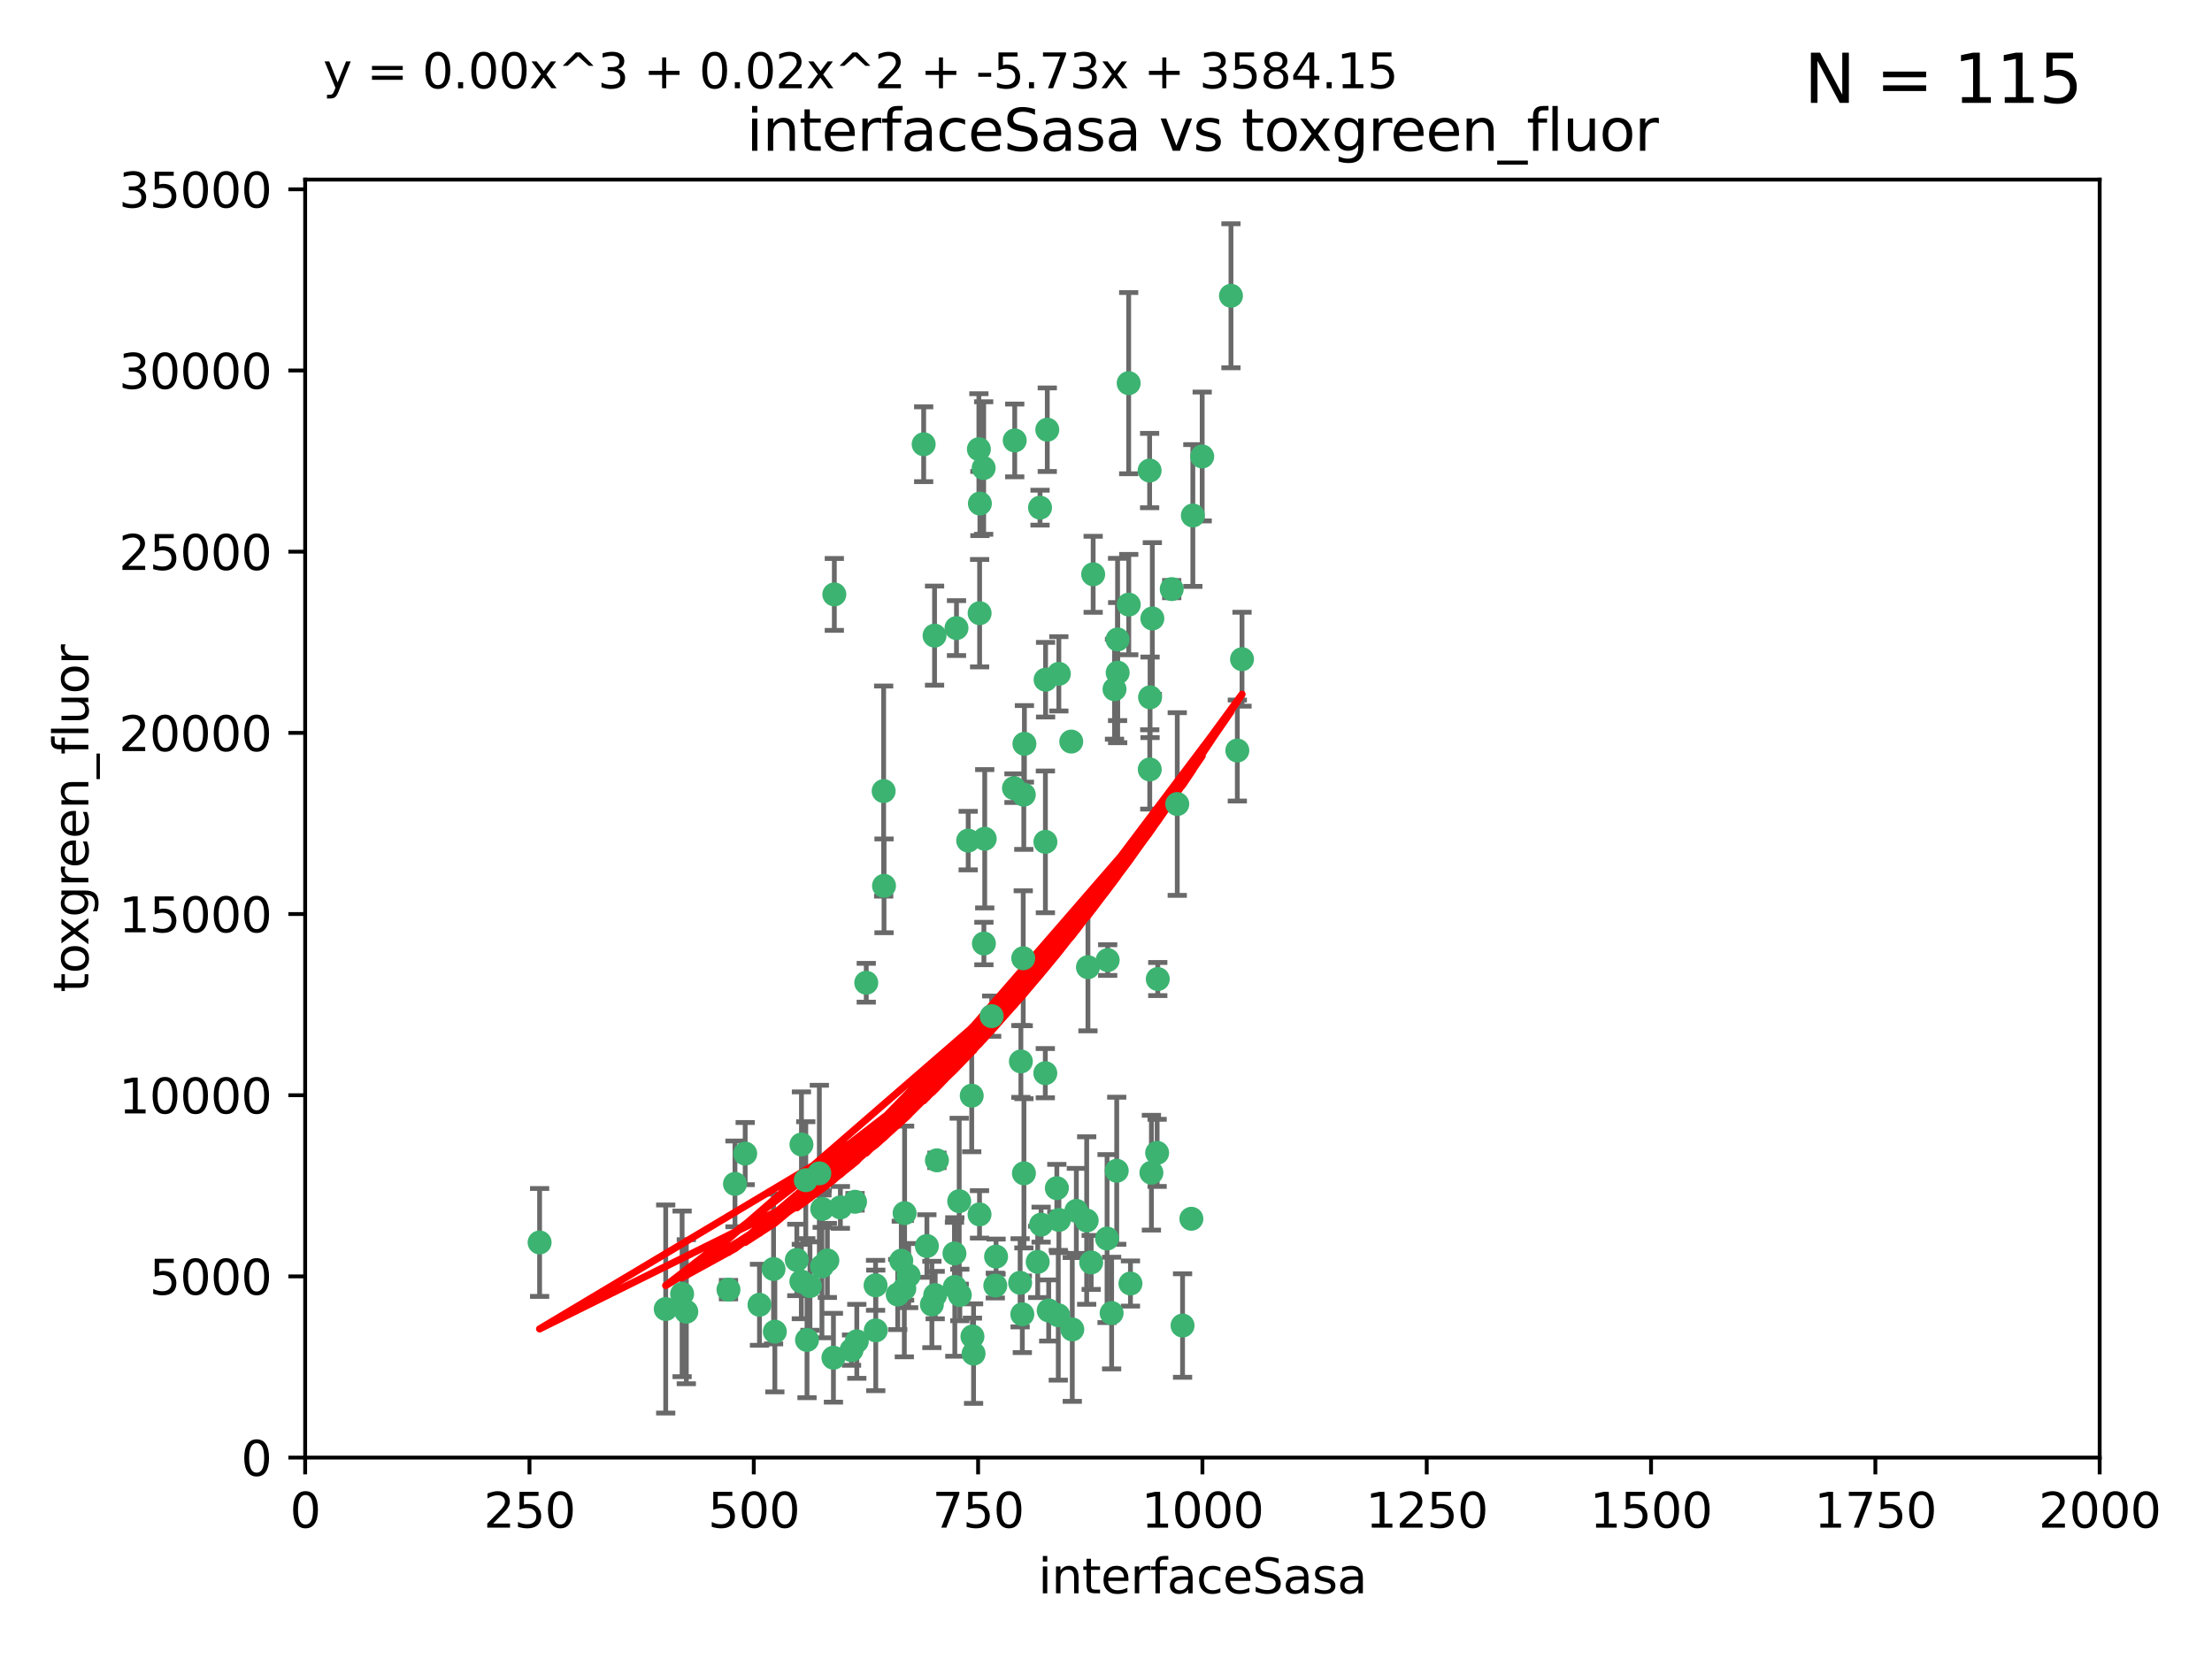 <?xml version="1.0" encoding="utf-8" standalone="no"?>
<!DOCTYPE svg PUBLIC "-//W3C//DTD SVG 1.1//EN"
  "http://www.w3.org/Graphics/SVG/1.1/DTD/svg11.dtd">
<svg xmlns:xlink="http://www.w3.org/1999/xlink" width="460.8pt" height="345.6pt" viewBox="0 0 460.8 345.6" xmlns="http://www.w3.org/2000/svg" version="1.1">
 <defs>
  <style type="text/css">*{stroke-linejoin: round; stroke-linecap: butt}</style>
 </defs>
 <g id="figure_1">
  <g id="patch_1">
   <path d="M 0 345.6 
L 460.8 345.6 
L 460.8 0 
L 0 0 
z
" style="fill: #ffffff"/>
  </g>
  <g id="axes_1">
   <g id="patch_2">
    <path d="M 63.571 303.64 
L 437.4 303.64 
L 437.4 37.411 
L 63.571 37.411 
z
" style="fill: #ffffff"/>
   </g>
   <g id="PathCollection_1">
    <defs>
     <path id="md0636fe37d" d="M 0 1.118 
C 0.297 1.118 0.581 1 0.791 0.791 
C 1 0.581 1.118 0.297 1.118 0 
C 1.118 -0.297 1 -0.581 0.791 -0.791 
C 0.581 -1 0.297 -1.118 0 -1.118 
C -0.297 -1.118 -0.581 -1 -0.791 -0.791 
C -1 -0.581 -1.118 -0.297 -1.118 0 
C -1.118 0.297 -1 0.581 -0.791 0.791 
C -0.581 1 -0.297 1.118 0 1.118 
z
" style="stroke: #3cb371"/>
    </defs>
    <g clip-path="url(#p9ec7b210d5)">
     <use xlink:href="#md0636fe37d" x="239.489" y="98.026" style="fill: #3cb371; stroke: #3cb371"/>
     <use xlink:href="#md0636fe37d" x="250.437" y="95.094" style="fill: #3cb371; stroke: #3cb371"/>
     <use xlink:href="#md0636fe37d" x="218.168" y="89.516" style="fill: #3cb371; stroke: #3cb371"/>
     <use xlink:href="#md0636fe37d" x="240.054" y="128.839" style="fill: #3cb371; stroke: #3cb371"/>
     <use xlink:href="#md0636fe37d" x="258.734" y="137.321" style="fill: #3cb371; stroke: #3cb371"/>
     <use xlink:href="#md0636fe37d" x="211.385" y="91.754" style="fill: #3cb371; stroke: #3cb371"/>
     <use xlink:href="#md0636fe37d" x="235.142" y="125.947" style="fill: #3cb371; stroke: #3cb371"/>
     <use xlink:href="#md0636fe37d" x="223.161" y="154.483" style="fill: #3cb371; stroke: #3cb371"/>
     <use xlink:href="#md0636fe37d" x="248.491" y="107.386" style="fill: #3cb371; stroke: #3cb371"/>
     <use xlink:href="#md0636fe37d" x="227.725" y="119.635" style="fill: #3cb371; stroke: #3cb371"/>
     <use xlink:href="#md0636fe37d" x="235.125" y="79.819" style="fill: #3cb371; stroke: #3cb371"/>
     <use xlink:href="#md0636fe37d" x="244.091" y="122.72" style="fill: #3cb371; stroke: #3cb371"/>
     <use xlink:href="#md0636fe37d" x="241.185" y="203.953" style="fill: #3cb371; stroke: #3cb371"/>
     <use xlink:href="#md0636fe37d" x="213.404" y="154.954" style="fill: #3cb371; stroke: #3cb371"/>
     <use xlink:href="#md0636fe37d" x="204.131" y="104.896" style="fill: #3cb371; stroke: #3cb371"/>
     <use xlink:href="#md0636fe37d" x="257.757" y="156.348" style="fill: #3cb371; stroke: #3cb371"/>
     <use xlink:href="#md0636fe37d" x="216.658" y="105.756" style="fill: #3cb371; stroke: #3cb371"/>
     <use xlink:href="#md0636fe37d" x="204.916" y="97.498" style="fill: #3cb371; stroke: #3cb371"/>
     <use xlink:href="#md0636fe37d" x="192.417" y="92.545" style="fill: #3cb371; stroke: #3cb371"/>
     <use xlink:href="#md0636fe37d" x="213.275" y="165.548" style="fill: #3cb371; stroke: #3cb371"/>
     <use xlink:href="#md0636fe37d" x="206.585" y="211.686" style="fill: #3cb371; stroke: #3cb371"/>
     <use xlink:href="#md0636fe37d" x="239.86" y="244.292" style="fill: #3cb371; stroke: #3cb371"/>
     <use xlink:href="#md0636fe37d" x="230.751" y="200.005" style="fill: #3cb371; stroke: #3cb371"/>
     <use xlink:href="#md0636fe37d" x="199.256" y="130.84" style="fill: #3cb371; stroke: #3cb371"/>
     <use xlink:href="#md0636fe37d" x="216.882" y="255.109" style="fill: #3cb371; stroke: #3cb371"/>
     <use xlink:href="#md0636fe37d" x="213.159" y="199.62" style="fill: #3cb371; stroke: #3cb371"/>
     <use xlink:href="#md0636fe37d" x="217.777" y="175.376" style="fill: #3cb371; stroke: #3cb371"/>
     <use xlink:href="#md0636fe37d" x="220.577" y="140.37" style="fill: #3cb371; stroke: #3cb371"/>
     <use xlink:href="#md0636fe37d" x="203.92" y="93.572" style="fill: #3cb371; stroke: #3cb371"/>
     <use xlink:href="#md0636fe37d" x="204.073" y="127.738" style="fill: #3cb371; stroke: #3cb371"/>
     <use xlink:href="#md0636fe37d" x="239.579" y="145.262" style="fill: #3cb371; stroke: #3cb371"/>
     <use xlink:href="#md0636fe37d" x="226.377" y="254.258" style="fill: #3cb371; stroke: #3cb371"/>
     <use xlink:href="#md0636fe37d" x="227.314" y="262.988" style="fill: #3cb371; stroke: #3cb371"/>
     <use xlink:href="#md0636fe37d" x="232.833" y="140.122" style="fill: #3cb371; stroke: #3cb371"/>
     <use xlink:href="#md0636fe37d" x="232.635" y="243.887" style="fill: #3cb371; stroke: #3cb371"/>
     <use xlink:href="#md0636fe37d" x="231.574" y="273.532" style="fill: #3cb371; stroke: #3cb371"/>
     <use xlink:href="#md0636fe37d" x="256.433" y="61.614" style="fill: #3cb371; stroke: #3cb371"/>
     <use xlink:href="#md0636fe37d" x="216.174" y="262.875" style="fill: #3cb371; stroke: #3cb371"/>
     <use xlink:href="#md0636fe37d" x="220.589" y="254.138" style="fill: #3cb371; stroke: #3cb371"/>
     <use xlink:href="#md0636fe37d" x="230.62" y="258.016" style="fill: #3cb371; stroke: #3cb371"/>
     <use xlink:href="#md0636fe37d" x="194.686" y="132.411" style="fill: #3cb371; stroke: #3cb371"/>
     <use xlink:href="#md0636fe37d" x="212.968" y="273.79" style="fill: #3cb371; stroke: #3cb371"/>
     <use xlink:href="#md0636fe37d" x="178.12" y="250.352" style="fill: #3cb371; stroke: #3cb371"/>
     <use xlink:href="#md0636fe37d" x="246.349" y="276.134" style="fill: #3cb371; stroke: #3cb371"/>
     <use xlink:href="#md0636fe37d" x="248.185" y="253.893" style="fill: #3cb371; stroke: #3cb371"/>
     <use xlink:href="#md0636fe37d" x="220.157" y="247.522" style="fill: #3cb371; stroke: #3cb371"/>
     <use xlink:href="#md0636fe37d" x="235.495" y="267.383" style="fill: #3cb371; stroke: #3cb371"/>
     <use xlink:href="#md0636fe37d" x="180.458" y="204.723" style="fill: #3cb371; stroke: #3cb371"/>
     <use xlink:href="#md0636fe37d" x="211.23" y="164.19" style="fill: #3cb371; stroke: #3cb371"/>
     <use xlink:href="#md0636fe37d" x="232.811" y="133.213" style="fill: #3cb371; stroke: #3cb371"/>
     <use xlink:href="#md0636fe37d" x="202.811" y="281.982" style="fill: #3cb371; stroke: #3cb371"/>
     <use xlink:href="#md0636fe37d" x="223.376" y="276.945" style="fill: #3cb371; stroke: #3cb371"/>
     <use xlink:href="#md0636fe37d" x="239.516" y="160.289" style="fill: #3cb371; stroke: #3cb371"/>
     <use xlink:href="#md0636fe37d" x="204.964" y="196.552" style="fill: #3cb371; stroke: #3cb371"/>
     <use xlink:href="#md0636fe37d" x="212.512" y="267.229" style="fill: #3cb371; stroke: #3cb371"/>
     <use xlink:href="#md0636fe37d" x="198.905" y="268.102" style="fill: #3cb371; stroke: #3cb371"/>
     <use xlink:href="#md0636fe37d" x="202.578" y="278.414" style="fill: #3cb371; stroke: #3cb371"/>
     <use xlink:href="#md0636fe37d" x="188.387" y="268.44" style="fill: #3cb371; stroke: #3cb371"/>
     <use xlink:href="#md0636fe37d" x="212.669" y="221.118" style="fill: #3cb371; stroke: #3cb371"/>
     <use xlink:href="#md0636fe37d" x="205.136" y="174.728" style="fill: #3cb371; stroke: #3cb371"/>
     <use xlink:href="#md0636fe37d" x="194.819" y="269.79" style="fill: #3cb371; stroke: #3cb371"/>
     <use xlink:href="#md0636fe37d" x="194.129" y="271.745" style="fill: #3cb371; stroke: #3cb371"/>
     <use xlink:href="#md0636fe37d" x="218.463" y="272.996" style="fill: #3cb371; stroke: #3cb371"/>
     <use xlink:href="#md0636fe37d" x="213.303" y="244.424" style="fill: #3cb371; stroke: #3cb371"/>
     <use xlink:href="#md0636fe37d" x="161.148" y="264.357" style="fill: #3cb371; stroke: #3cb371"/>
     <use xlink:href="#md0636fe37d" x="217.815" y="141.593" style="fill: #3cb371; stroke: #3cb371"/>
     <use xlink:href="#md0636fe37d" x="177.389" y="281.256" style="fill: #3cb371; stroke: #3cb371"/>
     <use xlink:href="#md0636fe37d" x="201.69" y="175.112" style="fill: #3cb371; stroke: #3cb371"/>
     <use xlink:href="#md0636fe37d" x="199.948" y="269.764" style="fill: #3cb371; stroke: #3cb371"/>
     <use xlink:href="#md0636fe37d" x="182.396" y="267.759" style="fill: #3cb371; stroke: #3cb371"/>
     <use xlink:href="#md0636fe37d" x="151.757" y="268.66" style="fill: #3cb371; stroke: #3cb371"/>
     <use xlink:href="#md0636fe37d" x="207.338" y="267.805" style="fill: #3cb371; stroke: #3cb371"/>
     <use xlink:href="#md0636fe37d" x="175.066" y="251.524" style="fill: #3cb371; stroke: #3cb371"/>
     <use xlink:href="#md0636fe37d" x="199.821" y="250.228" style="fill: #3cb371; stroke: #3cb371"/>
     <use xlink:href="#md0636fe37d" x="166.935" y="266.964" style="fill: #3cb371; stroke: #3cb371"/>
     <use xlink:href="#md0636fe37d" x="198.83" y="261.117" style="fill: #3cb371; stroke: #3cb371"/>
     <use xlink:href="#md0636fe37d" x="184.082" y="164.794" style="fill: #3cb371; stroke: #3cb371"/>
     <use xlink:href="#md0636fe37d" x="207.501" y="261.772" style="fill: #3cb371; stroke: #3cb371"/>
     <use xlink:href="#md0636fe37d" x="187.755" y="262.628" style="fill: #3cb371; stroke: #3cb371"/>
     <use xlink:href="#md0636fe37d" x="172.357" y="262.571" style="fill: #3cb371; stroke: #3cb371"/>
     <use xlink:href="#md0636fe37d" x="165.991" y="262.474" style="fill: #3cb371; stroke: #3cb371"/>
     <use xlink:href="#md0636fe37d" x="232.174" y="143.576" style="fill: #3cb371; stroke: #3cb371"/>
     <use xlink:href="#md0636fe37d" x="167.858" y="245.856" style="fill: #3cb371; stroke: #3cb371"/>
     <use xlink:href="#md0636fe37d" x="166.957" y="238.42" style="fill: #3cb371; stroke: #3cb371"/>
     <use xlink:href="#md0636fe37d" x="224.222" y="252.246" style="fill: #3cb371; stroke: #3cb371"/>
     <use xlink:href="#md0636fe37d" x="241.052" y="240.162" style="fill: #3cb371; stroke: #3cb371"/>
     <use xlink:href="#md0636fe37d" x="193.088" y="259.568" style="fill: #3cb371; stroke: #3cb371"/>
     <use xlink:href="#md0636fe37d" x="112.41" y="258.827" style="fill: #3cb371; stroke: #3cb371"/>
     <use xlink:href="#md0636fe37d" x="171.281" y="251.838" style="fill: #3cb371; stroke: #3cb371"/>
     <use xlink:href="#md0636fe37d" x="178.488" y="279.423" style="fill: #3cb371; stroke: #3cb371"/>
     <use xlink:href="#md0636fe37d" x="245.245" y="167.495" style="fill: #3cb371; stroke: #3cb371"/>
     <use xlink:href="#md0636fe37d" x="188.445" y="252.723" style="fill: #3cb371; stroke: #3cb371"/>
     <use xlink:href="#md0636fe37d" x="217.757" y="223.562" style="fill: #3cb371; stroke: #3cb371"/>
     <use xlink:href="#md0636fe37d" x="170.686" y="244.428" style="fill: #3cb371; stroke: #3cb371"/>
     <use xlink:href="#md0636fe37d" x="173.619" y="282.837" style="fill: #3cb371; stroke: #3cb371"/>
     <use xlink:href="#md0636fe37d" x="142.971" y="273.254" style="fill: #3cb371; stroke: #3cb371"/>
     <use xlink:href="#md0636fe37d" x="220.46" y="273.991" style="fill: #3cb371; stroke: #3cb371"/>
     <use xlink:href="#md0636fe37d" x="173.806" y="123.828" style="fill: #3cb371; stroke: #3cb371"/>
     <use xlink:href="#md0636fe37d" x="155.238" y="240.314" style="fill: #3cb371; stroke: #3cb371"/>
     <use xlink:href="#md0636fe37d" x="161.415" y="277.409" style="fill: #3cb371; stroke: #3cb371"/>
     <use xlink:href="#md0636fe37d" x="195.181" y="241.718" style="fill: #3cb371; stroke: #3cb371"/>
     <use xlink:href="#md0636fe37d" x="168.116" y="279.141" style="fill: #3cb371; stroke: #3cb371"/>
     <use xlink:href="#md0636fe37d" x="138.681" y="272.694" style="fill: #3cb371; stroke: #3cb371"/>
     <use xlink:href="#md0636fe37d" x="204.052" y="252.978" style="fill: #3cb371; stroke: #3cb371"/>
     <use xlink:href="#md0636fe37d" x="187.013" y="269.669" style="fill: #3cb371; stroke: #3cb371"/>
     <use xlink:href="#md0636fe37d" x="158.215" y="271.808" style="fill: #3cb371; stroke: #3cb371"/>
     <use xlink:href="#md0636fe37d" x="189.29" y="265.728" style="fill: #3cb371; stroke: #3cb371"/>
     <use xlink:href="#md0636fe37d" x="182.439" y="277.145" style="fill: #3cb371; stroke: #3cb371"/>
     <use xlink:href="#md0636fe37d" x="226.639" y="201.488" style="fill: #3cb371; stroke: #3cb371"/>
     <use xlink:href="#md0636fe37d" x="171.225" y="263.81" style="fill: #3cb371; stroke: #3cb371"/>
     <use xlink:href="#md0636fe37d" x="184.157" y="184.534" style="fill: #3cb371; stroke: #3cb371"/>
     <use xlink:href="#md0636fe37d" x="153.109" y="246.624" style="fill: #3cb371; stroke: #3cb371"/>
     <use xlink:href="#md0636fe37d" x="142.096" y="269.532" style="fill: #3cb371; stroke: #3cb371"/>
     <use xlink:href="#md0636fe37d" x="168.733" y="267.91" style="fill: #3cb371; stroke: #3cb371"/>
     <use xlink:href="#md0636fe37d" x="202.428" y="228.248" style="fill: #3cb371; stroke: #3cb371"/>
    </g>
   </g>
   <g id="matplotlib.axis_1">
    <g id="xtick_1">
     <g id="line2d_1">
      <defs>
       <path id="mf6b37564d4" d="M 0 0 
L 0 3.5 
" style="stroke: #000000; stroke-width: 0.8"/>
      </defs>
      <g>
       <use xlink:href="#mf6b37564d4" x="63.571" y="303.64" style="stroke: #000000; stroke-width: 0.8"/>
      </g>
     </g>
     <g id="text_1">
      <!-- 0 -->
      <g transform="translate(60.39 318.238)scale(0.1 -0.1)">
       <defs>
        <path id="DejaVuSans-30" d="M 2034 4250 
Q 1547 4250 1301 3770 
Q 1056 3291 1056 2328 
Q 1056 1369 1301 889 
Q 1547 409 2034 409 
Q 2525 409 2770 889 
Q 3016 1369 3016 2328 
Q 3016 3291 2770 3770 
Q 2525 4250 2034 4250 
z
M 2034 4750 
Q 2819 4750 3233 4129 
Q 3647 3509 3647 2328 
Q 3647 1150 3233 529 
Q 2819 -91 2034 -91 
Q 1250 -91 836 529 
Q 422 1150 422 2328 
Q 422 3509 836 4129 
Q 1250 4750 2034 4750 
z
" transform="scale(0.016)"/>
       </defs>
       <use xlink:href="#DejaVuSans-30"/>
      </g>
     </g>
    </g>
    <g id="xtick_2">
     <g id="line2d_2">
      <g>
       <use xlink:href="#mf6b37564d4" x="110.3" y="303.64" style="stroke: #000000; stroke-width: 0.8"/>
      </g>
     </g>
     <g id="text_2">
      <!-- 250 -->
      <g transform="translate(100.756 318.238)scale(0.1 -0.1)">
       <defs>
        <path id="DejaVuSans-32" d="M 1228 531 
L 3431 531 
L 3431 0 
L 469 0 
L 469 531 
Q 828 903 1448 1529 
Q 2069 2156 2228 2338 
Q 2531 2678 2651 2914 
Q 2772 3150 2772 3378 
Q 2772 3750 2511 3984 
Q 2250 4219 1831 4219 
Q 1534 4219 1204 4116 
Q 875 4013 500 3803 
L 500 4441 
Q 881 4594 1212 4672 
Q 1544 4750 1819 4750 
Q 2544 4750 2975 4387 
Q 3406 4025 3406 3419 
Q 3406 3131 3298 2873 
Q 3191 2616 2906 2266 
Q 2828 2175 2409 1742 
Q 1991 1309 1228 531 
z
" transform="scale(0.016)"/>
        <path id="DejaVuSans-35" d="M 691 4666 
L 3169 4666 
L 3169 4134 
L 1269 4134 
L 1269 2991 
Q 1406 3038 1543 3061 
Q 1681 3084 1819 3084 
Q 2600 3084 3056 2656 
Q 3513 2228 3513 1497 
Q 3513 744 3044 326 
Q 2575 -91 1722 -91 
Q 1428 -91 1123 -41 
Q 819 9 494 109 
L 494 744 
Q 775 591 1075 516 
Q 1375 441 1709 441 
Q 2250 441 2565 725 
Q 2881 1009 2881 1497 
Q 2881 1984 2565 2268 
Q 2250 2553 1709 2553 
Q 1456 2553 1204 2497 
Q 953 2441 691 2322 
L 691 4666 
z
" transform="scale(0.016)"/>
       </defs>
       <use xlink:href="#DejaVuSans-32"/>
       <use xlink:href="#DejaVuSans-35" x="63.623"/>
       <use xlink:href="#DejaVuSans-30" x="127.246"/>
      </g>
     </g>
    </g>
    <g id="xtick_3">
     <g id="line2d_3">
      <g>
       <use xlink:href="#mf6b37564d4" x="157.028" y="303.64" style="stroke: #000000; stroke-width: 0.8"/>
      </g>
     </g>
     <g id="text_3">
      <!-- 500 -->
      <g transform="translate(147.485 318.238)scale(0.1 -0.1)">
       <use xlink:href="#DejaVuSans-35"/>
       <use xlink:href="#DejaVuSans-30" x="63.623"/>
       <use xlink:href="#DejaVuSans-30" x="127.246"/>
      </g>
     </g>
    </g>
    <g id="xtick_4">
     <g id="line2d_4">
      <g>
       <use xlink:href="#mf6b37564d4" x="203.757" y="303.64" style="stroke: #000000; stroke-width: 0.8"/>
      </g>
     </g>
     <g id="text_4">
      <!-- 750 -->
      <g transform="translate(194.213 318.238)scale(0.1 -0.1)">
       <defs>
        <path id="DejaVuSans-37" d="M 525 4666 
L 3525 4666 
L 3525 4397 
L 1831 0 
L 1172 0 
L 2766 4134 
L 525 4134 
L 525 4666 
z
" transform="scale(0.016)"/>
       </defs>
       <use xlink:href="#DejaVuSans-37"/>
       <use xlink:href="#DejaVuSans-35" x="63.623"/>
       <use xlink:href="#DejaVuSans-30" x="127.246"/>
      </g>
     </g>
    </g>
    <g id="xtick_5">
     <g id="line2d_5">
      <g>
       <use xlink:href="#mf6b37564d4" x="250.486" y="303.64" style="stroke: #000000; stroke-width: 0.8"/>
      </g>
     </g>
     <g id="text_5">
      <!-- 1000 -->
      <g transform="translate(237.761 318.238)scale(0.1 -0.1)">
       <defs>
        <path id="DejaVuSans-31" d="M 794 531 
L 1825 531 
L 1825 4091 
L 703 3866 
L 703 4441 
L 1819 4666 
L 2450 4666 
L 2450 531 
L 3481 531 
L 3481 0 
L 794 0 
L 794 531 
z
" transform="scale(0.016)"/>
       </defs>
       <use xlink:href="#DejaVuSans-31"/>
       <use xlink:href="#DejaVuSans-30" x="63.623"/>
       <use xlink:href="#DejaVuSans-30" x="127.246"/>
       <use xlink:href="#DejaVuSans-30" x="190.869"/>
      </g>
     </g>
    </g>
    <g id="xtick_6">
     <g id="line2d_6">
      <g>
       <use xlink:href="#mf6b37564d4" x="297.214" y="303.64" style="stroke: #000000; stroke-width: 0.8"/>
      </g>
     </g>
     <g id="text_6">
      <!-- 1250 -->
      <g transform="translate(284.489 318.238)scale(0.1 -0.1)">
       <use xlink:href="#DejaVuSans-31"/>
       <use xlink:href="#DejaVuSans-32" x="63.623"/>
       <use xlink:href="#DejaVuSans-35" x="127.246"/>
       <use xlink:href="#DejaVuSans-30" x="190.869"/>
      </g>
     </g>
    </g>
    <g id="xtick_7">
     <g id="line2d_7">
      <g>
       <use xlink:href="#mf6b37564d4" x="343.943" y="303.64" style="stroke: #000000; stroke-width: 0.8"/>
      </g>
     </g>
     <g id="text_7">
      <!-- 1500 -->
      <g transform="translate(331.218 318.238)scale(0.1 -0.1)">
       <use xlink:href="#DejaVuSans-31"/>
       <use xlink:href="#DejaVuSans-35" x="63.623"/>
       <use xlink:href="#DejaVuSans-30" x="127.246"/>
       <use xlink:href="#DejaVuSans-30" x="190.869"/>
      </g>
     </g>
    </g>
    <g id="xtick_8">
     <g id="line2d_8">
      <g>
       <use xlink:href="#mf6b37564d4" x="390.671" y="303.64" style="stroke: #000000; stroke-width: 0.8"/>
      </g>
     </g>
     <g id="text_8">
      <!-- 1750 -->
      <g transform="translate(377.946 318.238)scale(0.1 -0.1)">
       <use xlink:href="#DejaVuSans-31"/>
       <use xlink:href="#DejaVuSans-37" x="63.623"/>
       <use xlink:href="#DejaVuSans-35" x="127.246"/>
       <use xlink:href="#DejaVuSans-30" x="190.869"/>
      </g>
     </g>
    </g>
    <g id="xtick_9">
     <g id="line2d_9">
      <g>
       <use xlink:href="#mf6b37564d4" x="437.4" y="303.64" style="stroke: #000000; stroke-width: 0.8"/>
      </g>
     </g>
     <g id="text_9">
      <!-- 2000 -->
      <g transform="translate(424.675 318.238)scale(0.1 -0.1)">
       <use xlink:href="#DejaVuSans-32"/>
       <use xlink:href="#DejaVuSans-30" x="63.623"/>
       <use xlink:href="#DejaVuSans-30" x="127.246"/>
       <use xlink:href="#DejaVuSans-30" x="190.869"/>
      </g>
     </g>
    </g>
    <g id="text_10">
     <!-- interfaceSasa -->
     <g transform="translate(216.279 331.917)scale(0.1 -0.1)">
      <defs>
       <path id="DejaVuSans-69" d="M 603 3500 
L 1178 3500 
L 1178 0 
L 603 0 
L 603 3500 
z
M 603 4863 
L 1178 4863 
L 1178 4134 
L 603 4134 
L 603 4863 
z
" transform="scale(0.016)"/>
       <path id="DejaVuSans-6e" d="M 3513 2113 
L 3513 0 
L 2938 0 
L 2938 2094 
Q 2938 2591 2744 2837 
Q 2550 3084 2163 3084 
Q 1697 3084 1428 2787 
Q 1159 2491 1159 1978 
L 1159 0 
L 581 0 
L 581 3500 
L 1159 3500 
L 1159 2956 
Q 1366 3272 1645 3428 
Q 1925 3584 2291 3584 
Q 2894 3584 3203 3211 
Q 3513 2838 3513 2113 
z
" transform="scale(0.016)"/>
       <path id="DejaVuSans-74" d="M 1172 4494 
L 1172 3500 
L 2356 3500 
L 2356 3053 
L 1172 3053 
L 1172 1153 
Q 1172 725 1289 603 
Q 1406 481 1766 481 
L 2356 481 
L 2356 0 
L 1766 0 
Q 1100 0 847 248 
Q 594 497 594 1153 
L 594 3053 
L 172 3053 
L 172 3500 
L 594 3500 
L 594 4494 
L 1172 4494 
z
" transform="scale(0.016)"/>
       <path id="DejaVuSans-65" d="M 3597 1894 
L 3597 1613 
L 953 1613 
Q 991 1019 1311 708 
Q 1631 397 2203 397 
Q 2534 397 2845 478 
Q 3156 559 3463 722 
L 3463 178 
Q 3153 47 2828 -22 
Q 2503 -91 2169 -91 
Q 1331 -91 842 396 
Q 353 884 353 1716 
Q 353 2575 817 3079 
Q 1281 3584 2069 3584 
Q 2775 3584 3186 3129 
Q 3597 2675 3597 1894 
z
M 3022 2063 
Q 3016 2534 2758 2815 
Q 2500 3097 2075 3097 
Q 1594 3097 1305 2825 
Q 1016 2553 972 2059 
L 3022 2063 
z
" transform="scale(0.016)"/>
       <path id="DejaVuSans-72" d="M 2631 2963 
Q 2534 3019 2420 3045 
Q 2306 3072 2169 3072 
Q 1681 3072 1420 2755 
Q 1159 2438 1159 1844 
L 1159 0 
L 581 0 
L 581 3500 
L 1159 3500 
L 1159 2956 
Q 1341 3275 1631 3429 
Q 1922 3584 2338 3584 
Q 2397 3584 2469 3576 
Q 2541 3569 2628 3553 
L 2631 2963 
z
" transform="scale(0.016)"/>
       <path id="DejaVuSans-66" d="M 2375 4863 
L 2375 4384 
L 1825 4384 
Q 1516 4384 1395 4259 
Q 1275 4134 1275 3809 
L 1275 3500 
L 2222 3500 
L 2222 3053 
L 1275 3053 
L 1275 0 
L 697 0 
L 697 3053 
L 147 3053 
L 147 3500 
L 697 3500 
L 697 3744 
Q 697 4328 969 4595 
Q 1241 4863 1831 4863 
L 2375 4863 
z
" transform="scale(0.016)"/>
       <path id="DejaVuSans-61" d="M 2194 1759 
Q 1497 1759 1228 1600 
Q 959 1441 959 1056 
Q 959 750 1161 570 
Q 1363 391 1709 391 
Q 2188 391 2477 730 
Q 2766 1069 2766 1631 
L 2766 1759 
L 2194 1759 
z
M 3341 1997 
L 3341 0 
L 2766 0 
L 2766 531 
Q 2569 213 2275 61 
Q 1981 -91 1556 -91 
Q 1019 -91 701 211 
Q 384 513 384 1019 
Q 384 1609 779 1909 
Q 1175 2209 1959 2209 
L 2766 2209 
L 2766 2266 
Q 2766 2663 2505 2880 
Q 2244 3097 1772 3097 
Q 1472 3097 1187 3025 
Q 903 2953 641 2809 
L 641 3341 
Q 956 3463 1253 3523 
Q 1550 3584 1831 3584 
Q 2591 3584 2966 3190 
Q 3341 2797 3341 1997 
z
" transform="scale(0.016)"/>
       <path id="DejaVuSans-63" d="M 3122 3366 
L 3122 2828 
Q 2878 2963 2633 3030 
Q 2388 3097 2138 3097 
Q 1578 3097 1268 2742 
Q 959 2388 959 1747 
Q 959 1106 1268 751 
Q 1578 397 2138 397 
Q 2388 397 2633 464 
Q 2878 531 3122 666 
L 3122 134 
Q 2881 22 2623 -34 
Q 2366 -91 2075 -91 
Q 1284 -91 818 406 
Q 353 903 353 1747 
Q 353 2603 823 3093 
Q 1294 3584 2113 3584 
Q 2378 3584 2631 3529 
Q 2884 3475 3122 3366 
z
" transform="scale(0.016)"/>
       <path id="DejaVuSans-53" d="M 3425 4513 
L 3425 3897 
Q 3066 4069 2747 4153 
Q 2428 4238 2131 4238 
Q 1616 4238 1336 4038 
Q 1056 3838 1056 3469 
Q 1056 3159 1242 3001 
Q 1428 2844 1947 2747 
L 2328 2669 
Q 3034 2534 3370 2195 
Q 3706 1856 3706 1288 
Q 3706 609 3251 259 
Q 2797 -91 1919 -91 
Q 1588 -91 1214 -16 
Q 841 59 441 206 
L 441 856 
Q 825 641 1194 531 
Q 1563 422 1919 422 
Q 2459 422 2753 634 
Q 3047 847 3047 1241 
Q 3047 1584 2836 1778 
Q 2625 1972 2144 2069 
L 1759 2144 
Q 1053 2284 737 2584 
Q 422 2884 422 3419 
Q 422 4038 858 4394 
Q 1294 4750 2059 4750 
Q 2388 4750 2728 4690 
Q 3069 4631 3425 4513 
z
" transform="scale(0.016)"/>
       <path id="DejaVuSans-73" d="M 2834 3397 
L 2834 2853 
Q 2591 2978 2328 3040 
Q 2066 3103 1784 3103 
Q 1356 3103 1142 2972 
Q 928 2841 928 2578 
Q 928 2378 1081 2264 
Q 1234 2150 1697 2047 
L 1894 2003 
Q 2506 1872 2764 1633 
Q 3022 1394 3022 966 
Q 3022 478 2636 193 
Q 2250 -91 1575 -91 
Q 1294 -91 989 -36 
Q 684 19 347 128 
L 347 722 
Q 666 556 975 473 
Q 1284 391 1588 391 
Q 1994 391 2212 530 
Q 2431 669 2431 922 
Q 2431 1156 2273 1281 
Q 2116 1406 1581 1522 
L 1381 1569 
Q 847 1681 609 1914 
Q 372 2147 372 2553 
Q 372 3047 722 3315 
Q 1072 3584 1716 3584 
Q 2034 3584 2315 3537 
Q 2597 3491 2834 3397 
z
" transform="scale(0.016)"/>
      </defs>
      <use xlink:href="#DejaVuSans-69"/>
      <use xlink:href="#DejaVuSans-6e" x="27.783"/>
      <use xlink:href="#DejaVuSans-74" x="91.162"/>
      <use xlink:href="#DejaVuSans-65" x="130.371"/>
      <use xlink:href="#DejaVuSans-72" x="191.895"/>
      <use xlink:href="#DejaVuSans-66" x="233.008"/>
      <use xlink:href="#DejaVuSans-61" x="268.213"/>
      <use xlink:href="#DejaVuSans-63" x="329.492"/>
      <use xlink:href="#DejaVuSans-65" x="384.473"/>
      <use xlink:href="#DejaVuSans-53" x="445.996"/>
      <use xlink:href="#DejaVuSans-61" x="509.473"/>
      <use xlink:href="#DejaVuSans-73" x="570.752"/>
      <use xlink:href="#DejaVuSans-61" x="622.852"/>
     </g>
    </g>
   </g>
   <g id="matplotlib.axis_2">
    <g id="ytick_1">
     <g id="line2d_10">
      <defs>
       <path id="mb76c1420ac" d="M 0 0 
L -3.5 0 
" style="stroke: #000000; stroke-width: 0.8"/>
      </defs>
      <g>
       <use xlink:href="#mb76c1420ac" x="63.571" y="303.64" style="stroke: #000000; stroke-width: 0.8"/>
      </g>
     </g>
     <g id="text_11">
      <!-- 0 -->
      <g transform="translate(50.209 307.439)scale(0.1 -0.1)">
       <use xlink:href="#DejaVuSans-30"/>
      </g>
     </g>
    </g>
    <g id="ytick_2">
     <g id="line2d_11">
      <g>
       <use xlink:href="#mb76c1420ac" x="63.571" y="265.897" style="stroke: #000000; stroke-width: 0.8"/>
      </g>
     </g>
     <g id="text_12">
      <!-- 5000 -->
      <g transform="translate(31.121 269.696)scale(0.1 -0.1)">
       <use xlink:href="#DejaVuSans-35"/>
       <use xlink:href="#DejaVuSans-30" x="63.623"/>
       <use xlink:href="#DejaVuSans-30" x="127.246"/>
       <use xlink:href="#DejaVuSans-30" x="190.869"/>
      </g>
     </g>
    </g>
    <g id="ytick_3">
     <g id="line2d_12">
      <g>
       <use xlink:href="#mb76c1420ac" x="63.571" y="228.154" style="stroke: #000000; stroke-width: 0.8"/>
      </g>
     </g>
     <g id="text_13">
      <!-- 10000 -->
      <g transform="translate(24.759 231.953)scale(0.1 -0.1)">
       <use xlink:href="#DejaVuSans-31"/>
       <use xlink:href="#DejaVuSans-30" x="63.623"/>
       <use xlink:href="#DejaVuSans-30" x="127.246"/>
       <use xlink:href="#DejaVuSans-30" x="190.869"/>
       <use xlink:href="#DejaVuSans-30" x="254.492"/>
      </g>
     </g>
    </g>
    <g id="ytick_4">
     <g id="line2d_13">
      <g>
       <use xlink:href="#mb76c1420ac" x="63.571" y="190.411" style="stroke: #000000; stroke-width: 0.8"/>
      </g>
     </g>
     <g id="text_14">
      <!-- 15000 -->
      <g transform="translate(24.759 194.21)scale(0.1 -0.1)">
       <use xlink:href="#DejaVuSans-31"/>
       <use xlink:href="#DejaVuSans-35" x="63.623"/>
       <use xlink:href="#DejaVuSans-30" x="127.246"/>
       <use xlink:href="#DejaVuSans-30" x="190.869"/>
       <use xlink:href="#DejaVuSans-30" x="254.492"/>
      </g>
     </g>
    </g>
    <g id="ytick_5">
     <g id="line2d_14">
      <g>
       <use xlink:href="#mb76c1420ac" x="63.571" y="152.668" style="stroke: #000000; stroke-width: 0.8"/>
      </g>
     </g>
     <g id="text_15">
      <!-- 20000 -->
      <g transform="translate(24.759 156.467)scale(0.1 -0.1)">
       <use xlink:href="#DejaVuSans-32"/>
       <use xlink:href="#DejaVuSans-30" x="63.623"/>
       <use xlink:href="#DejaVuSans-30" x="127.246"/>
       <use xlink:href="#DejaVuSans-30" x="190.869"/>
       <use xlink:href="#DejaVuSans-30" x="254.492"/>
      </g>
     </g>
    </g>
    <g id="ytick_6">
     <g id="line2d_15">
      <g>
       <use xlink:href="#mb76c1420ac" x="63.571" y="114.925" style="stroke: #000000; stroke-width: 0.8"/>
      </g>
     </g>
     <g id="text_16">
      <!-- 25000 -->
      <g transform="translate(24.759 118.724)scale(0.1 -0.1)">
       <use xlink:href="#DejaVuSans-32"/>
       <use xlink:href="#DejaVuSans-35" x="63.623"/>
       <use xlink:href="#DejaVuSans-30" x="127.246"/>
       <use xlink:href="#DejaVuSans-30" x="190.869"/>
       <use xlink:href="#DejaVuSans-30" x="254.492"/>
      </g>
     </g>
    </g>
    <g id="ytick_7">
     <g id="line2d_16">
      <g>
       <use xlink:href="#mb76c1420ac" x="63.571" y="77.181" style="stroke: #000000; stroke-width: 0.8"/>
      </g>
     </g>
     <g id="text_17">
      <!-- 30000 -->
      <g transform="translate(24.759 80.981)scale(0.1 -0.1)">
       <defs>
        <path id="DejaVuSans-33" d="M 2597 2516 
Q 3050 2419 3304 2112 
Q 3559 1806 3559 1356 
Q 3559 666 3084 287 
Q 2609 -91 1734 -91 
Q 1441 -91 1130 -33 
Q 819 25 488 141 
L 488 750 
Q 750 597 1062 519 
Q 1375 441 1716 441 
Q 2309 441 2620 675 
Q 2931 909 2931 1356 
Q 2931 1769 2642 2001 
Q 2353 2234 1838 2234 
L 1294 2234 
L 1294 2753 
L 1863 2753 
Q 2328 2753 2575 2939 
Q 2822 3125 2822 3475 
Q 2822 3834 2567 4026 
Q 2313 4219 1838 4219 
Q 1578 4219 1281 4162 
Q 984 4106 628 3988 
L 628 4550 
Q 988 4650 1302 4700 
Q 1616 4750 1894 4750 
Q 2613 4750 3031 4423 
Q 3450 4097 3450 3541 
Q 3450 3153 3228 2886 
Q 3006 2619 2597 2516 
z
" transform="scale(0.016)"/>
       </defs>
       <use xlink:href="#DejaVuSans-33"/>
       <use xlink:href="#DejaVuSans-30" x="63.623"/>
       <use xlink:href="#DejaVuSans-30" x="127.246"/>
       <use xlink:href="#DejaVuSans-30" x="190.869"/>
       <use xlink:href="#DejaVuSans-30" x="254.492"/>
      </g>
     </g>
    </g>
    <g id="ytick_8">
     <g id="line2d_17">
      <g>
       <use xlink:href="#mb76c1420ac" x="63.571" y="39.438" style="stroke: #000000; stroke-width: 0.8"/>
      </g>
     </g>
     <g id="text_18">
      <!-- 35000 -->
      <g transform="translate(24.759 43.238)scale(0.1 -0.1)">
       <use xlink:href="#DejaVuSans-33"/>
       <use xlink:href="#DejaVuSans-35" x="63.623"/>
       <use xlink:href="#DejaVuSans-30" x="127.246"/>
       <use xlink:href="#DejaVuSans-30" x="190.869"/>
       <use xlink:href="#DejaVuSans-30" x="254.492"/>
      </g>
     </g>
    </g>
    <g id="text_19">
     <!-- toxgreen_fluor -->
     <g transform="translate(18.401 206.72)rotate(-90)scale(0.1 -0.1)">
      <defs>
       <path id="DejaVuSans-6f" d="M 1959 3097 
Q 1497 3097 1228 2736 
Q 959 2375 959 1747 
Q 959 1119 1226 758 
Q 1494 397 1959 397 
Q 2419 397 2687 759 
Q 2956 1122 2956 1747 
Q 2956 2369 2687 2733 
Q 2419 3097 1959 3097 
z
M 1959 3584 
Q 2709 3584 3137 3096 
Q 3566 2609 3566 1747 
Q 3566 888 3137 398 
Q 2709 -91 1959 -91 
Q 1206 -91 779 398 
Q 353 888 353 1747 
Q 353 2609 779 3096 
Q 1206 3584 1959 3584 
z
" transform="scale(0.016)"/>
       <path id="DejaVuSans-78" d="M 3513 3500 
L 2247 1797 
L 3578 0 
L 2900 0 
L 1881 1375 
L 863 0 
L 184 0 
L 1544 1831 
L 300 3500 
L 978 3500 
L 1906 2253 
L 2834 3500 
L 3513 3500 
z
" transform="scale(0.016)"/>
       <path id="DejaVuSans-67" d="M 2906 1791 
Q 2906 2416 2648 2759 
Q 2391 3103 1925 3103 
Q 1463 3103 1205 2759 
Q 947 2416 947 1791 
Q 947 1169 1205 825 
Q 1463 481 1925 481 
Q 2391 481 2648 825 
Q 2906 1169 2906 1791 
z
M 3481 434 
Q 3481 -459 3084 -895 
Q 2688 -1331 1869 -1331 
Q 1566 -1331 1297 -1286 
Q 1028 -1241 775 -1147 
L 775 -588 
Q 1028 -725 1275 -790 
Q 1522 -856 1778 -856 
Q 2344 -856 2625 -561 
Q 2906 -266 2906 331 
L 2906 616 
Q 2728 306 2450 153 
Q 2172 0 1784 0 
Q 1141 0 747 490 
Q 353 981 353 1791 
Q 353 2603 747 3093 
Q 1141 3584 1784 3584 
Q 2172 3584 2450 3431 
Q 2728 3278 2906 2969 
L 2906 3500 
L 3481 3500 
L 3481 434 
z
" transform="scale(0.016)"/>
       <path id="DejaVuSans-5f" d="M 3263 -1063 
L 3263 -1509 
L -63 -1509 
L -63 -1063 
L 3263 -1063 
z
" transform="scale(0.016)"/>
       <path id="DejaVuSans-6c" d="M 603 4863 
L 1178 4863 
L 1178 0 
L 603 0 
L 603 4863 
z
" transform="scale(0.016)"/>
       <path id="DejaVuSans-75" d="M 544 1381 
L 544 3500 
L 1119 3500 
L 1119 1403 
Q 1119 906 1312 657 
Q 1506 409 1894 409 
Q 2359 409 2629 706 
Q 2900 1003 2900 1516 
L 2900 3500 
L 3475 3500 
L 3475 0 
L 2900 0 
L 2900 538 
Q 2691 219 2414 64 
Q 2138 -91 1772 -91 
Q 1169 -91 856 284 
Q 544 659 544 1381 
z
M 1991 3584 
L 1991 3584 
z
" transform="scale(0.016)"/>
      </defs>
      <use xlink:href="#DejaVuSans-74"/>
      <use xlink:href="#DejaVuSans-6f" x="39.209"/>
      <use xlink:href="#DejaVuSans-78" x="97.266"/>
      <use xlink:href="#DejaVuSans-67" x="156.445"/>
      <use xlink:href="#DejaVuSans-72" x="219.922"/>
      <use xlink:href="#DejaVuSans-65" x="258.785"/>
      <use xlink:href="#DejaVuSans-65" x="320.309"/>
      <use xlink:href="#DejaVuSans-6e" x="381.832"/>
      <use xlink:href="#DejaVuSans-5f" x="445.211"/>
      <use xlink:href="#DejaVuSans-66" x="495.211"/>
      <use xlink:href="#DejaVuSans-6c" x="530.416"/>
      <use xlink:href="#DejaVuSans-75" x="558.199"/>
      <use xlink:href="#DejaVuSans-6f" x="621.578"/>
      <use xlink:href="#DejaVuSans-72" x="682.76"/>
     </g>
    </g>
   </g>
   <g id="LineCollection_1">
    <path d="M 239.489 105.772 
L 239.489 90.281 
" clip-path="url(#p9ec7b210d5)" style="fill: none; stroke: #696969"/>
    <path d="M 250.437 108.514 
L 250.437 81.675 
" clip-path="url(#p9ec7b210d5)" style="fill: none; stroke: #696969"/>
    <path d="M 218.168 98.217 
L 218.168 80.815 
" clip-path="url(#p9ec7b210d5)" style="fill: none; stroke: #696969"/>
    <path d="M 240.054 144.637 
L 240.054 113.041 
" clip-path="url(#p9ec7b210d5)" style="fill: none; stroke: #696969"/>
    <path d="M 258.734 147.102 
L 258.734 127.541 
" clip-path="url(#p9ec7b210d5)" style="fill: none; stroke: #696969"/>
    <path d="M 211.385 99.334 
L 211.385 84.174 
" clip-path="url(#p9ec7b210d5)" style="fill: none; stroke: #696969"/>
    <path d="M 235.142 136.397 
L 235.142 115.497 
" clip-path="url(#p9ec7b210d5)" style="fill: none; stroke: #696969"/>
    <path d="M 223.161 155.048 
L 223.161 153.918 
" clip-path="url(#p9ec7b210d5)" style="fill: none; stroke: #696969"/>
    <path d="M 248.491 122.155 
L 248.491 92.617 
" clip-path="url(#p9ec7b210d5)" style="fill: none; stroke: #696969"/>
    <path d="M 227.725 127.554 
L 227.725 111.717 
" clip-path="url(#p9ec7b210d5)" style="fill: none; stroke: #696969"/>
    <path d="M 235.125 98.693 
L 235.125 60.945 
" clip-path="url(#p9ec7b210d5)" style="fill: none; stroke: #696969"/>
    <path d="M 244.091 124.514 
L 244.091 120.926 
" clip-path="url(#p9ec7b210d5)" style="fill: none; stroke: #696969"/>
    <path d="M 241.185 207.405 
L 241.185 200.501 
" clip-path="url(#p9ec7b210d5)" style="fill: none; stroke: #696969"/>
    <path d="M 213.404 162.929 
L 213.404 146.979 
" clip-path="url(#p9ec7b210d5)" style="fill: none; stroke: #696969"/>
    <path d="M 204.131 111.578 
L 204.131 98.214 
" clip-path="url(#p9ec7b210d5)" style="fill: none; stroke: #696969"/>
    <path d="M 257.757 166.868 
L 257.757 145.829 
" clip-path="url(#p9ec7b210d5)" style="fill: none; stroke: #696969"/>
    <path d="M 216.658 109.392 
L 216.658 102.12 
" clip-path="url(#p9ec7b210d5)" style="fill: none; stroke: #696969"/>
    <path d="M 204.916 111.302 
L 204.916 83.693 
" clip-path="url(#p9ec7b210d5)" style="fill: none; stroke: #696969"/>
    <path d="M 192.417 100.341 
L 192.417 84.749 
" clip-path="url(#p9ec7b210d5)" style="fill: none; stroke: #696969"/>
    <path d="M 213.275 176.939 
L 213.275 154.157 
" clip-path="url(#p9ec7b210d5)" style="fill: none; stroke: #696969"/>
    <path d="M 206.585 215.883 
L 206.585 207.488 
" clip-path="url(#p9ec7b210d5)" style="fill: none; stroke: #696969"/>
    <path d="M 239.86 256.247 
L 239.86 232.336 
" clip-path="url(#p9ec7b210d5)" style="fill: none; stroke: #696969"/>
    <path d="M 230.751 203.204 
L 230.751 196.806 
" clip-path="url(#p9ec7b210d5)" style="fill: none; stroke: #696969"/>
    <path d="M 199.256 136.561 
L 199.256 125.12 
" clip-path="url(#p9ec7b210d5)" style="fill: none; stroke: #696969"/>
    <path d="M 216.882 258.755 
L 216.882 251.464 
" clip-path="url(#p9ec7b210d5)" style="fill: none; stroke: #696969"/>
    <path d="M 213.159 213.675 
L 213.159 185.565 
" clip-path="url(#p9ec7b210d5)" style="fill: none; stroke: #696969"/>
    <path d="M 217.777 190.142 
L 217.777 160.609 
" clip-path="url(#p9ec7b210d5)" style="fill: none; stroke: #696969"/>
    <path d="M 220.577 148.106 
L 220.577 132.634 
" clip-path="url(#p9ec7b210d5)" style="fill: none; stroke: #696969"/>
    <path d="M 203.92 105.129 
L 203.92 82.016 
" clip-path="url(#p9ec7b210d5)" style="fill: none; stroke: #696969"/>
    <path d="M 204.073 138.926 
L 204.073 116.549 
" clip-path="url(#p9ec7b210d5)" style="fill: none; stroke: #696969"/>
    <path d="M 239.579 153.647 
L 239.579 136.877 
" clip-path="url(#p9ec7b210d5)" style="fill: none; stroke: #696969"/>
    <path d="M 226.377 271.704 
L 226.377 236.813 
" clip-path="url(#p9ec7b210d5)" style="fill: none; stroke: #696969"/>
    <path d="M 227.314 268.605 
L 227.314 257.37 
" clip-path="url(#p9ec7b210d5)" style="fill: none; stroke: #696969"/>
    <path d="M 232.833 154.719 
L 232.833 125.526 
" clip-path="url(#p9ec7b210d5)" style="fill: none; stroke: #696969"/>
    <path d="M 232.635 259.205 
L 232.635 228.569 
" clip-path="url(#p9ec7b210d5)" style="fill: none; stroke: #696969"/>
    <path d="M 231.574 285.166 
L 231.574 261.897 
" clip-path="url(#p9ec7b210d5)" style="fill: none; stroke: #696969"/>
    <path d="M 256.433 76.614 
L 256.433 46.614 
" clip-path="url(#p9ec7b210d5)" style="fill: none; stroke: #696969"/>
    <path d="M 216.174 270.304 
L 216.174 255.447 
" clip-path="url(#p9ec7b210d5)" style="fill: none; stroke: #696969"/>
    <path d="M 220.589 260.938 
L 220.589 247.337 
" clip-path="url(#p9ec7b210d5)" style="fill: none; stroke: #696969"/>
    <path d="M 230.62 275.516 
L 230.62 240.517 
" clip-path="url(#p9ec7b210d5)" style="fill: none; stroke: #696969"/>
    <path d="M 194.686 142.738 
L 194.686 122.084 
" clip-path="url(#p9ec7b210d5)" style="fill: none; stroke: #696969"/>
    <path d="M 212.968 281.762 
L 212.968 265.819 
" clip-path="url(#p9ec7b210d5)" style="fill: none; stroke: #696969"/>
    <path d="M 178.12 252.089 
L 178.12 248.614 
" clip-path="url(#p9ec7b210d5)" style="fill: none; stroke: #696969"/>
    <path d="M 246.349 286.914 
L 246.349 265.354 
" clip-path="url(#p9ec7b210d5)" style="fill: none; stroke: #696969"/>
    <path d="M 248.185 254.845 
L 248.185 252.94 
" clip-path="url(#p9ec7b210d5)" style="fill: none; stroke: #696969"/>
    <path d="M 220.157 252.489 
L 220.157 242.555 
" clip-path="url(#p9ec7b210d5)" style="fill: none; stroke: #696969"/>
    <path d="M 235.495 272.088 
L 235.495 262.678 
" clip-path="url(#p9ec7b210d5)" style="fill: none; stroke: #696969"/>
    <path d="M 180.458 208.763 
L 180.458 200.682 
" clip-path="url(#p9ec7b210d5)" style="fill: none; stroke: #696969"/>
    <path d="M 211.23 167.175 
L 211.23 161.206 
" clip-path="url(#p9ec7b210d5)" style="fill: none; stroke: #696969"/>
    <path d="M 232.811 150.11 
L 232.811 116.316 
" clip-path="url(#p9ec7b210d5)" style="fill: none; stroke: #696969"/>
    <path d="M 202.811 292.352 
L 202.811 271.612 
" clip-path="url(#p9ec7b210d5)" style="fill: none; stroke: #696969"/>
    <path d="M 223.376 291.925 
L 223.376 261.966 
" clip-path="url(#p9ec7b210d5)" style="fill: none; stroke: #696969"/>
    <path d="M 239.516 168.551 
L 239.516 152.026 
" clip-path="url(#p9ec7b210d5)" style="fill: none; stroke: #696969"/>
    <path d="M 204.964 200.974 
L 204.964 192.13 
" clip-path="url(#p9ec7b210d5)" style="fill: none; stroke: #696969"/>
    <path d="M 212.512 276.417 
L 212.512 258.041 
" clip-path="url(#p9ec7b210d5)" style="fill: none; stroke: #696969"/>
    <path d="M 198.905 282.529 
L 198.905 253.675 
" clip-path="url(#p9ec7b210d5)" style="fill: none; stroke: #696969"/>
    <path d="M 202.578 282.239 
L 202.578 274.589 
" clip-path="url(#p9ec7b210d5)" style="fill: none; stroke: #696969"/>
    <path d="M 188.387 282.654 
L 188.387 254.226 
" clip-path="url(#p9ec7b210d5)" style="fill: none; stroke: #696969"/>
    <path d="M 212.669 228.596 
L 212.669 213.64 
" clip-path="url(#p9ec7b210d5)" style="fill: none; stroke: #696969"/>
    <path d="M 205.136 189.135 
L 205.136 160.322 
" clip-path="url(#p9ec7b210d5)" style="fill: none; stroke: #696969"/>
    <path d="M 194.819 274.732 
L 194.819 264.848 
" clip-path="url(#p9ec7b210d5)" style="fill: none; stroke: #696969"/>
    <path d="M 194.129 280.736 
L 194.129 262.753 
" clip-path="url(#p9ec7b210d5)" style="fill: none; stroke: #696969"/>
    <path d="M 218.463 279.359 
L 218.463 266.633 
" clip-path="url(#p9ec7b210d5)" style="fill: none; stroke: #696969"/>
    <path d="M 213.303 259.965 
L 213.303 228.883 
" clip-path="url(#p9ec7b210d5)" style="fill: none; stroke: #696969"/>
    <path d="M 161.148 279.964 
L 161.148 248.75 
" clip-path="url(#p9ec7b210d5)" style="fill: none; stroke: #696969"/>
    <path d="M 217.815 149.363 
L 217.815 133.823 
" clip-path="url(#p9ec7b210d5)" style="fill: none; stroke: #696969"/>
    <path d="M 177.389 284.411 
L 177.389 278.101 
" clip-path="url(#p9ec7b210d5)" style="fill: none; stroke: #696969"/>
    <path d="M 201.69 181.212 
L 201.69 169.013 
" clip-path="url(#p9ec7b210d5)" style="fill: none; stroke: #696969"/>
    <path d="M 199.948 275.127 
L 199.948 264.4 
" clip-path="url(#p9ec7b210d5)" style="fill: none; stroke: #696969"/>
    <path d="M 182.396 272.962 
L 182.396 262.555 
" clip-path="url(#p9ec7b210d5)" style="fill: none; stroke: #696969"/>
    <path d="M 151.757 270.587 
L 151.757 266.733 
" clip-path="url(#p9ec7b210d5)" style="fill: none; stroke: #696969"/>
    <path d="M 207.338 270.39 
L 207.338 265.22 
" clip-path="url(#p9ec7b210d5)" style="fill: none; stroke: #696969"/>
    <path d="M 175.066 255.883 
L 175.066 247.164 
" clip-path="url(#p9ec7b210d5)" style="fill: none; stroke: #696969"/>
    <path d="M 199.821 267.51 
L 199.821 232.946 
" clip-path="url(#p9ec7b210d5)" style="fill: none; stroke: #696969"/>
    <path d="M 166.935 274.72 
L 166.935 259.208 
" clip-path="url(#p9ec7b210d5)" style="fill: none; stroke: #696969"/>
    <path d="M 198.83 267.597 
L 198.83 254.637 
" clip-path="url(#p9ec7b210d5)" style="fill: none; stroke: #696969"/>
    <path d="M 184.082 186.68 
L 184.082 142.908 
" clip-path="url(#p9ec7b210d5)" style="fill: none; stroke: #696969"/>
    <path d="M 207.501 265.422 
L 207.501 258.121 
" clip-path="url(#p9ec7b210d5)" style="fill: none; stroke: #696969"/>
    <path d="M 187.755 270.857 
L 187.755 254.399 
" clip-path="url(#p9ec7b210d5)" style="fill: none; stroke: #696969"/>
    <path d="M 172.357 270.288 
L 172.357 254.854 
" clip-path="url(#p9ec7b210d5)" style="fill: none; stroke: #696969"/>
    <path d="M 165.991 269.915 
L 165.991 255.033 
" clip-path="url(#p9ec7b210d5)" style="fill: none; stroke: #696969"/>
    <path d="M 232.174 153.98 
L 232.174 133.171 
" clip-path="url(#p9ec7b210d5)" style="fill: none; stroke: #696969"/>
    <path d="M 167.858 258.035 
L 167.858 233.677 
" clip-path="url(#p9ec7b210d5)" style="fill: none; stroke: #696969"/>
    <path d="M 166.957 249.385 
L 166.957 227.454 
" clip-path="url(#p9ec7b210d5)" style="fill: none; stroke: #696969"/>
    <path d="M 224.222 261.1 
L 224.222 243.393 
" clip-path="url(#p9ec7b210d5)" style="fill: none; stroke: #696969"/>
    <path d="M 241.052 247.153 
L 241.052 233.171 
" clip-path="url(#p9ec7b210d5)" style="fill: none; stroke: #696969"/>
    <path d="M 193.088 266.084 
L 193.088 253.052 
" clip-path="url(#p9ec7b210d5)" style="fill: none; stroke: #696969"/>
    <path d="M 112.41 270.066 
L 112.41 247.588 
" clip-path="url(#p9ec7b210d5)" style="fill: none; stroke: #696969"/>
    <path d="M 171.281 255.685 
L 171.281 247.992 
" clip-path="url(#p9ec7b210d5)" style="fill: none; stroke: #696969"/>
    <path d="M 178.488 287.127 
L 178.488 271.719 
" clip-path="url(#p9ec7b210d5)" style="fill: none; stroke: #696969"/>
    <path d="M 245.245 186.519 
L 245.245 148.47 
" clip-path="url(#p9ec7b210d5)" style="fill: none; stroke: #696969"/>
    <path d="M 188.445 270.856 
L 188.445 234.59 
" clip-path="url(#p9ec7b210d5)" style="fill: none; stroke: #696969"/>
    <path d="M 217.757 228.692 
L 217.757 218.432 
" clip-path="url(#p9ec7b210d5)" style="fill: none; stroke: #696969"/>
    <path d="M 170.686 262.775 
L 170.686 226.08 
" clip-path="url(#p9ec7b210d5)" style="fill: none; stroke: #696969"/>
    <path d="M 173.619 292.089 
L 173.619 273.585 
" clip-path="url(#p9ec7b210d5)" style="fill: none; stroke: #696969"/>
    <path d="M 142.971 288.261 
L 142.971 258.247 
" clip-path="url(#p9ec7b210d5)" style="fill: none; stroke: #696969"/>
    <path d="M 220.46 287.508 
L 220.46 260.474 
" clip-path="url(#p9ec7b210d5)" style="fill: none; stroke: #696969"/>
    <path d="M 173.806 131.314 
L 173.806 116.343 
" clip-path="url(#p9ec7b210d5)" style="fill: none; stroke: #696969"/>
    <path d="M 155.238 246.787 
L 155.238 233.841 
" clip-path="url(#p9ec7b210d5)" style="fill: none; stroke: #696969"/>
    <path d="M 161.415 289.954 
L 161.415 264.864 
" clip-path="url(#p9ec7b210d5)" style="fill: none; stroke: #696969"/>
    <path d="M 195.181 243.231 
L 195.181 240.205 
" clip-path="url(#p9ec7b210d5)" style="fill: none; stroke: #696969"/>
    <path d="M 168.116 291.163 
L 168.116 267.119 
" clip-path="url(#p9ec7b210d5)" style="fill: none; stroke: #696969"/>
    <path d="M 138.681 294.367 
L 138.681 251.021 
" clip-path="url(#p9ec7b210d5)" style="fill: none; stroke: #696969"/>
    <path d="M 204.052 257.921 
L 204.052 248.036 
" clip-path="url(#p9ec7b210d5)" style="fill: none; stroke: #696969"/>
    <path d="M 187.013 276.98 
L 187.013 262.359 
" clip-path="url(#p9ec7b210d5)" style="fill: none; stroke: #696969"/>
    <path d="M 158.215 280.246 
L 158.215 263.369 
" clip-path="url(#p9ec7b210d5)" style="fill: none; stroke: #696969"/>
    <path d="M 189.29 272.404 
L 189.29 259.053 
" clip-path="url(#p9ec7b210d5)" style="fill: none; stroke: #696969"/>
    <path d="M 182.439 289.704 
L 182.439 264.587 
" clip-path="url(#p9ec7b210d5)" style="fill: none; stroke: #696969"/>
    <path d="M 226.639 214.744 
L 226.639 188.233 
" clip-path="url(#p9ec7b210d5)" style="fill: none; stroke: #696969"/>
    <path d="M 171.225 278.689 
L 171.225 248.931 
" clip-path="url(#p9ec7b210d5)" style="fill: none; stroke: #696969"/>
    <path d="M 184.157 194.3 
L 184.157 174.769 
" clip-path="url(#p9ec7b210d5)" style="fill: none; stroke: #696969"/>
    <path d="M 153.109 255.558 
L 153.109 237.689 
" clip-path="url(#p9ec7b210d5)" style="fill: none; stroke: #696969"/>
    <path d="M 142.096 286.782 
L 142.096 252.283 
" clip-path="url(#p9ec7b210d5)" style="fill: none; stroke: #696969"/>
    <path d="M 168.733 277.119 
L 168.733 258.7 
" clip-path="url(#p9ec7b210d5)" style="fill: none; stroke: #696969"/>
    <path d="M 202.428 239.929 
L 202.428 216.567 
" clip-path="url(#p9ec7b210d5)" style="fill: none; stroke: #696969"/>
   </g>
   <g id="line2d_18">
    <defs>
     <path id="m57fb0caba4" d="M 2 0 
L -2 -0 
" style="stroke: #696969"/>
    </defs>
    <g clip-path="url(#p9ec7b210d5)">
     <use xlink:href="#m57fb0caba4" x="239.489" y="105.772" style="fill: #696969; stroke: #696969"/>
     <use xlink:href="#m57fb0caba4" x="250.437" y="108.514" style="fill: #696969; stroke: #696969"/>
     <use xlink:href="#m57fb0caba4" x="218.168" y="98.217" style="fill: #696969; stroke: #696969"/>
     <use xlink:href="#m57fb0caba4" x="240.054" y="144.637" style="fill: #696969; stroke: #696969"/>
     <use xlink:href="#m57fb0caba4" x="258.734" y="147.102" style="fill: #696969; stroke: #696969"/>
     <use xlink:href="#m57fb0caba4" x="211.385" y="99.334" style="fill: #696969; stroke: #696969"/>
     <use xlink:href="#m57fb0caba4" x="235.142" y="136.397" style="fill: #696969; stroke: #696969"/>
     <use xlink:href="#m57fb0caba4" x="223.161" y="155.048" style="fill: #696969; stroke: #696969"/>
     <use xlink:href="#m57fb0caba4" x="248.491" y="122.155" style="fill: #696969; stroke: #696969"/>
     <use xlink:href="#m57fb0caba4" x="227.725" y="127.554" style="fill: #696969; stroke: #696969"/>
     <use xlink:href="#m57fb0caba4" x="235.125" y="98.693" style="fill: #696969; stroke: #696969"/>
     <use xlink:href="#m57fb0caba4" x="244.091" y="124.514" style="fill: #696969; stroke: #696969"/>
     <use xlink:href="#m57fb0caba4" x="241.185" y="207.405" style="fill: #696969; stroke: #696969"/>
     <use xlink:href="#m57fb0caba4" x="213.404" y="162.929" style="fill: #696969; stroke: #696969"/>
     <use xlink:href="#m57fb0caba4" x="204.131" y="111.578" style="fill: #696969; stroke: #696969"/>
     <use xlink:href="#m57fb0caba4" x="257.757" y="166.868" style="fill: #696969; stroke: #696969"/>
     <use xlink:href="#m57fb0caba4" x="216.658" y="109.392" style="fill: #696969; stroke: #696969"/>
     <use xlink:href="#m57fb0caba4" x="204.916" y="111.302" style="fill: #696969; stroke: #696969"/>
     <use xlink:href="#m57fb0caba4" x="192.417" y="100.341" style="fill: #696969; stroke: #696969"/>
     <use xlink:href="#m57fb0caba4" x="213.275" y="176.939" style="fill: #696969; stroke: #696969"/>
     <use xlink:href="#m57fb0caba4" x="206.585" y="215.883" style="fill: #696969; stroke: #696969"/>
     <use xlink:href="#m57fb0caba4" x="239.86" y="256.247" style="fill: #696969; stroke: #696969"/>
     <use xlink:href="#m57fb0caba4" x="230.751" y="203.204" style="fill: #696969; stroke: #696969"/>
     <use xlink:href="#m57fb0caba4" x="199.256" y="136.561" style="fill: #696969; stroke: #696969"/>
     <use xlink:href="#m57fb0caba4" x="216.882" y="258.755" style="fill: #696969; stroke: #696969"/>
     <use xlink:href="#m57fb0caba4" x="213.159" y="213.675" style="fill: #696969; stroke: #696969"/>
     <use xlink:href="#m57fb0caba4" x="217.777" y="190.142" style="fill: #696969; stroke: #696969"/>
     <use xlink:href="#m57fb0caba4" x="220.577" y="148.106" style="fill: #696969; stroke: #696969"/>
     <use xlink:href="#m57fb0caba4" x="203.92" y="105.129" style="fill: #696969; stroke: #696969"/>
     <use xlink:href="#m57fb0caba4" x="204.073" y="138.926" style="fill: #696969; stroke: #696969"/>
     <use xlink:href="#m57fb0caba4" x="239.579" y="153.647" style="fill: #696969; stroke: #696969"/>
     <use xlink:href="#m57fb0caba4" x="226.377" y="271.704" style="fill: #696969; stroke: #696969"/>
     <use xlink:href="#m57fb0caba4" x="227.314" y="268.605" style="fill: #696969; stroke: #696969"/>
     <use xlink:href="#m57fb0caba4" x="232.833" y="154.719" style="fill: #696969; stroke: #696969"/>
     <use xlink:href="#m57fb0caba4" x="232.635" y="259.205" style="fill: #696969; stroke: #696969"/>
     <use xlink:href="#m57fb0caba4" x="231.574" y="285.166" style="fill: #696969; stroke: #696969"/>
     <use xlink:href="#m57fb0caba4" x="256.433" y="76.614" style="fill: #696969; stroke: #696969"/>
     <use xlink:href="#m57fb0caba4" x="216.174" y="270.304" style="fill: #696969; stroke: #696969"/>
     <use xlink:href="#m57fb0caba4" x="220.589" y="260.938" style="fill: #696969; stroke: #696969"/>
     <use xlink:href="#m57fb0caba4" x="230.62" y="275.516" style="fill: #696969; stroke: #696969"/>
     <use xlink:href="#m57fb0caba4" x="194.686" y="142.738" style="fill: #696969; stroke: #696969"/>
     <use xlink:href="#m57fb0caba4" x="212.968" y="281.762" style="fill: #696969; stroke: #696969"/>
     <use xlink:href="#m57fb0caba4" x="178.12" y="252.089" style="fill: #696969; stroke: #696969"/>
     <use xlink:href="#m57fb0caba4" x="246.349" y="286.914" style="fill: #696969; stroke: #696969"/>
     <use xlink:href="#m57fb0caba4" x="248.185" y="254.845" style="fill: #696969; stroke: #696969"/>
     <use xlink:href="#m57fb0caba4" x="220.157" y="252.489" style="fill: #696969; stroke: #696969"/>
     <use xlink:href="#m57fb0caba4" x="235.495" y="272.088" style="fill: #696969; stroke: #696969"/>
     <use xlink:href="#m57fb0caba4" x="180.458" y="208.763" style="fill: #696969; stroke: #696969"/>
     <use xlink:href="#m57fb0caba4" x="211.23" y="167.175" style="fill: #696969; stroke: #696969"/>
     <use xlink:href="#m57fb0caba4" x="232.811" y="150.11" style="fill: #696969; stroke: #696969"/>
     <use xlink:href="#m57fb0caba4" x="202.811" y="292.352" style="fill: #696969; stroke: #696969"/>
     <use xlink:href="#m57fb0caba4" x="223.376" y="291.925" style="fill: #696969; stroke: #696969"/>
     <use xlink:href="#m57fb0caba4" x="239.516" y="168.551" style="fill: #696969; stroke: #696969"/>
     <use xlink:href="#m57fb0caba4" x="204.964" y="200.974" style="fill: #696969; stroke: #696969"/>
     <use xlink:href="#m57fb0caba4" x="212.512" y="276.417" style="fill: #696969; stroke: #696969"/>
     <use xlink:href="#m57fb0caba4" x="198.905" y="282.529" style="fill: #696969; stroke: #696969"/>
     <use xlink:href="#m57fb0caba4" x="202.578" y="282.239" style="fill: #696969; stroke: #696969"/>
     <use xlink:href="#m57fb0caba4" x="188.387" y="282.654" style="fill: #696969; stroke: #696969"/>
     <use xlink:href="#m57fb0caba4" x="212.669" y="228.596" style="fill: #696969; stroke: #696969"/>
     <use xlink:href="#m57fb0caba4" x="205.136" y="189.135" style="fill: #696969; stroke: #696969"/>
     <use xlink:href="#m57fb0caba4" x="194.819" y="274.732" style="fill: #696969; stroke: #696969"/>
     <use xlink:href="#m57fb0caba4" x="194.129" y="280.736" style="fill: #696969; stroke: #696969"/>
     <use xlink:href="#m57fb0caba4" x="218.463" y="279.359" style="fill: #696969; stroke: #696969"/>
     <use xlink:href="#m57fb0caba4" x="213.303" y="259.965" style="fill: #696969; stroke: #696969"/>
     <use xlink:href="#m57fb0caba4" x="161.148" y="279.964" style="fill: #696969; stroke: #696969"/>
     <use xlink:href="#m57fb0caba4" x="217.815" y="149.363" style="fill: #696969; stroke: #696969"/>
     <use xlink:href="#m57fb0caba4" x="177.389" y="284.411" style="fill: #696969; stroke: #696969"/>
     <use xlink:href="#m57fb0caba4" x="201.69" y="181.212" style="fill: #696969; stroke: #696969"/>
     <use xlink:href="#m57fb0caba4" x="199.948" y="275.127" style="fill: #696969; stroke: #696969"/>
     <use xlink:href="#m57fb0caba4" x="182.396" y="272.962" style="fill: #696969; stroke: #696969"/>
     <use xlink:href="#m57fb0caba4" x="151.757" y="270.587" style="fill: #696969; stroke: #696969"/>
     <use xlink:href="#m57fb0caba4" x="207.338" y="270.39" style="fill: #696969; stroke: #696969"/>
     <use xlink:href="#m57fb0caba4" x="175.066" y="255.883" style="fill: #696969; stroke: #696969"/>
     <use xlink:href="#m57fb0caba4" x="199.821" y="267.51" style="fill: #696969; stroke: #696969"/>
     <use xlink:href="#m57fb0caba4" x="166.935" y="274.72" style="fill: #696969; stroke: #696969"/>
     <use xlink:href="#m57fb0caba4" x="198.83" y="267.597" style="fill: #696969; stroke: #696969"/>
     <use xlink:href="#m57fb0caba4" x="184.082" y="186.68" style="fill: #696969; stroke: #696969"/>
     <use xlink:href="#m57fb0caba4" x="207.501" y="265.422" style="fill: #696969; stroke: #696969"/>
     <use xlink:href="#m57fb0caba4" x="187.755" y="270.857" style="fill: #696969; stroke: #696969"/>
     <use xlink:href="#m57fb0caba4" x="172.357" y="270.288" style="fill: #696969; stroke: #696969"/>
     <use xlink:href="#m57fb0caba4" x="165.991" y="269.915" style="fill: #696969; stroke: #696969"/>
     <use xlink:href="#m57fb0caba4" x="232.174" y="153.98" style="fill: #696969; stroke: #696969"/>
     <use xlink:href="#m57fb0caba4" x="167.858" y="258.035" style="fill: #696969; stroke: #696969"/>
     <use xlink:href="#m57fb0caba4" x="166.957" y="249.385" style="fill: #696969; stroke: #696969"/>
     <use xlink:href="#m57fb0caba4" x="224.222" y="261.1" style="fill: #696969; stroke: #696969"/>
     <use xlink:href="#m57fb0caba4" x="241.052" y="247.153" style="fill: #696969; stroke: #696969"/>
     <use xlink:href="#m57fb0caba4" x="193.088" y="266.084" style="fill: #696969; stroke: #696969"/>
     <use xlink:href="#m57fb0caba4" x="112.41" y="270.066" style="fill: #696969; stroke: #696969"/>
     <use xlink:href="#m57fb0caba4" x="171.281" y="255.685" style="fill: #696969; stroke: #696969"/>
     <use xlink:href="#m57fb0caba4" x="178.488" y="287.127" style="fill: #696969; stroke: #696969"/>
     <use xlink:href="#m57fb0caba4" x="245.245" y="186.519" style="fill: #696969; stroke: #696969"/>
     <use xlink:href="#m57fb0caba4" x="188.445" y="270.856" style="fill: #696969; stroke: #696969"/>
     <use xlink:href="#m57fb0caba4" x="217.757" y="228.692" style="fill: #696969; stroke: #696969"/>
     <use xlink:href="#m57fb0caba4" x="170.686" y="262.775" style="fill: #696969; stroke: #696969"/>
     <use xlink:href="#m57fb0caba4" x="173.619" y="292.089" style="fill: #696969; stroke: #696969"/>
     <use xlink:href="#m57fb0caba4" x="142.971" y="288.261" style="fill: #696969; stroke: #696969"/>
     <use xlink:href="#m57fb0caba4" x="220.46" y="287.508" style="fill: #696969; stroke: #696969"/>
     <use xlink:href="#m57fb0caba4" x="173.806" y="131.314" style="fill: #696969; stroke: #696969"/>
     <use xlink:href="#m57fb0caba4" x="155.238" y="246.787" style="fill: #696969; stroke: #696969"/>
     <use xlink:href="#m57fb0caba4" x="161.415" y="289.954" style="fill: #696969; stroke: #696969"/>
     <use xlink:href="#m57fb0caba4" x="195.181" y="243.231" style="fill: #696969; stroke: #696969"/>
     <use xlink:href="#m57fb0caba4" x="168.116" y="291.163" style="fill: #696969; stroke: #696969"/>
     <use xlink:href="#m57fb0caba4" x="138.681" y="294.367" style="fill: #696969; stroke: #696969"/>
     <use xlink:href="#m57fb0caba4" x="204.052" y="257.921" style="fill: #696969; stroke: #696969"/>
     <use xlink:href="#m57fb0caba4" x="187.013" y="276.98" style="fill: #696969; stroke: #696969"/>
     <use xlink:href="#m57fb0caba4" x="158.215" y="280.246" style="fill: #696969; stroke: #696969"/>
     <use xlink:href="#m57fb0caba4" x="189.29" y="272.404" style="fill: #696969; stroke: #696969"/>
     <use xlink:href="#m57fb0caba4" x="182.439" y="289.704" style="fill: #696969; stroke: #696969"/>
     <use xlink:href="#m57fb0caba4" x="226.639" y="214.744" style="fill: #696969; stroke: #696969"/>
     <use xlink:href="#m57fb0caba4" x="171.225" y="278.689" style="fill: #696969; stroke: #696969"/>
     <use xlink:href="#m57fb0caba4" x="184.157" y="194.3" style="fill: #696969; stroke: #696969"/>
     <use xlink:href="#m57fb0caba4" x="153.109" y="255.558" style="fill: #696969; stroke: #696969"/>
     <use xlink:href="#m57fb0caba4" x="142.096" y="286.782" style="fill: #696969; stroke: #696969"/>
     <use xlink:href="#m57fb0caba4" x="168.733" y="277.119" style="fill: #696969; stroke: #696969"/>
     <use xlink:href="#m57fb0caba4" x="202.428" y="239.929" style="fill: #696969; stroke: #696969"/>
    </g>
   </g>
   <g id="line2d_19">
    <g clip-path="url(#p9ec7b210d5)">
     <use xlink:href="#m57fb0caba4" x="239.489" y="90.281" style="fill: #696969; stroke: #696969"/>
     <use xlink:href="#m57fb0caba4" x="250.437" y="81.675" style="fill: #696969; stroke: #696969"/>
     <use xlink:href="#m57fb0caba4" x="218.168" y="80.815" style="fill: #696969; stroke: #696969"/>
     <use xlink:href="#m57fb0caba4" x="240.054" y="113.041" style="fill: #696969; stroke: #696969"/>
     <use xlink:href="#m57fb0caba4" x="258.734" y="127.541" style="fill: #696969; stroke: #696969"/>
     <use xlink:href="#m57fb0caba4" x="211.385" y="84.174" style="fill: #696969; stroke: #696969"/>
     <use xlink:href="#m57fb0caba4" x="235.142" y="115.497" style="fill: #696969; stroke: #696969"/>
     <use xlink:href="#m57fb0caba4" x="223.161" y="153.918" style="fill: #696969; stroke: #696969"/>
     <use xlink:href="#m57fb0caba4" x="248.491" y="92.617" style="fill: #696969; stroke: #696969"/>
     <use xlink:href="#m57fb0caba4" x="227.725" y="111.717" style="fill: #696969; stroke: #696969"/>
     <use xlink:href="#m57fb0caba4" x="235.125" y="60.945" style="fill: #696969; stroke: #696969"/>
     <use xlink:href="#m57fb0caba4" x="244.091" y="120.926" style="fill: #696969; stroke: #696969"/>
     <use xlink:href="#m57fb0caba4" x="241.185" y="200.501" style="fill: #696969; stroke: #696969"/>
     <use xlink:href="#m57fb0caba4" x="213.404" y="146.979" style="fill: #696969; stroke: #696969"/>
     <use xlink:href="#m57fb0caba4" x="204.131" y="98.214" style="fill: #696969; stroke: #696969"/>
     <use xlink:href="#m57fb0caba4" x="257.757" y="145.829" style="fill: #696969; stroke: #696969"/>
     <use xlink:href="#m57fb0caba4" x="216.658" y="102.12" style="fill: #696969; stroke: #696969"/>
     <use xlink:href="#m57fb0caba4" x="204.916" y="83.693" style="fill: #696969; stroke: #696969"/>
     <use xlink:href="#m57fb0caba4" x="192.417" y="84.749" style="fill: #696969; stroke: #696969"/>
     <use xlink:href="#m57fb0caba4" x="213.275" y="154.157" style="fill: #696969; stroke: #696969"/>
     <use xlink:href="#m57fb0caba4" x="206.585" y="207.488" style="fill: #696969; stroke: #696969"/>
     <use xlink:href="#m57fb0caba4" x="239.86" y="232.336" style="fill: #696969; stroke: #696969"/>
     <use xlink:href="#m57fb0caba4" x="230.751" y="196.806" style="fill: #696969; stroke: #696969"/>
     <use xlink:href="#m57fb0caba4" x="199.256" y="125.12" style="fill: #696969; stroke: #696969"/>
     <use xlink:href="#m57fb0caba4" x="216.882" y="251.464" style="fill: #696969; stroke: #696969"/>
     <use xlink:href="#m57fb0caba4" x="213.159" y="185.565" style="fill: #696969; stroke: #696969"/>
     <use xlink:href="#m57fb0caba4" x="217.777" y="160.609" style="fill: #696969; stroke: #696969"/>
     <use xlink:href="#m57fb0caba4" x="220.577" y="132.634" style="fill: #696969; stroke: #696969"/>
     <use xlink:href="#m57fb0caba4" x="203.92" y="82.016" style="fill: #696969; stroke: #696969"/>
     <use xlink:href="#m57fb0caba4" x="204.073" y="116.549" style="fill: #696969; stroke: #696969"/>
     <use xlink:href="#m57fb0caba4" x="239.579" y="136.877" style="fill: #696969; stroke: #696969"/>
     <use xlink:href="#m57fb0caba4" x="226.377" y="236.813" style="fill: #696969; stroke: #696969"/>
     <use xlink:href="#m57fb0caba4" x="227.314" y="257.37" style="fill: #696969; stroke: #696969"/>
     <use xlink:href="#m57fb0caba4" x="232.833" y="125.526" style="fill: #696969; stroke: #696969"/>
     <use xlink:href="#m57fb0caba4" x="232.635" y="228.569" style="fill: #696969; stroke: #696969"/>
     <use xlink:href="#m57fb0caba4" x="231.574" y="261.897" style="fill: #696969; stroke: #696969"/>
     <use xlink:href="#m57fb0caba4" x="256.433" y="46.614" style="fill: #696969; stroke: #696969"/>
     <use xlink:href="#m57fb0caba4" x="216.174" y="255.447" style="fill: #696969; stroke: #696969"/>
     <use xlink:href="#m57fb0caba4" x="220.589" y="247.337" style="fill: #696969; stroke: #696969"/>
     <use xlink:href="#m57fb0caba4" x="230.62" y="240.517" style="fill: #696969; stroke: #696969"/>
     <use xlink:href="#m57fb0caba4" x="194.686" y="122.084" style="fill: #696969; stroke: #696969"/>
     <use xlink:href="#m57fb0caba4" x="212.968" y="265.819" style="fill: #696969; stroke: #696969"/>
     <use xlink:href="#m57fb0caba4" x="178.12" y="248.614" style="fill: #696969; stroke: #696969"/>
     <use xlink:href="#m57fb0caba4" x="246.349" y="265.354" style="fill: #696969; stroke: #696969"/>
     <use xlink:href="#m57fb0caba4" x="248.185" y="252.94" style="fill: #696969; stroke: #696969"/>
     <use xlink:href="#m57fb0caba4" x="220.157" y="242.555" style="fill: #696969; stroke: #696969"/>
     <use xlink:href="#m57fb0caba4" x="235.495" y="262.678" style="fill: #696969; stroke: #696969"/>
     <use xlink:href="#m57fb0caba4" x="180.458" y="200.682" style="fill: #696969; stroke: #696969"/>
     <use xlink:href="#m57fb0caba4" x="211.23" y="161.206" style="fill: #696969; stroke: #696969"/>
     <use xlink:href="#m57fb0caba4" x="232.811" y="116.316" style="fill: #696969; stroke: #696969"/>
     <use xlink:href="#m57fb0caba4" x="202.811" y="271.612" style="fill: #696969; stroke: #696969"/>
     <use xlink:href="#m57fb0caba4" x="223.376" y="261.966" style="fill: #696969; stroke: #696969"/>
     <use xlink:href="#m57fb0caba4" x="239.516" y="152.026" style="fill: #696969; stroke: #696969"/>
     <use xlink:href="#m57fb0caba4" x="204.964" y="192.13" style="fill: #696969; stroke: #696969"/>
     <use xlink:href="#m57fb0caba4" x="212.512" y="258.041" style="fill: #696969; stroke: #696969"/>
     <use xlink:href="#m57fb0caba4" x="198.905" y="253.675" style="fill: #696969; stroke: #696969"/>
     <use xlink:href="#m57fb0caba4" x="202.578" y="274.589" style="fill: #696969; stroke: #696969"/>
     <use xlink:href="#m57fb0caba4" x="188.387" y="254.226" style="fill: #696969; stroke: #696969"/>
     <use xlink:href="#m57fb0caba4" x="212.669" y="213.64" style="fill: #696969; stroke: #696969"/>
     <use xlink:href="#m57fb0caba4" x="205.136" y="160.322" style="fill: #696969; stroke: #696969"/>
     <use xlink:href="#m57fb0caba4" x="194.819" y="264.848" style="fill: #696969; stroke: #696969"/>
     <use xlink:href="#m57fb0caba4" x="194.129" y="262.753" style="fill: #696969; stroke: #696969"/>
     <use xlink:href="#m57fb0caba4" x="218.463" y="266.633" style="fill: #696969; stroke: #696969"/>
     <use xlink:href="#m57fb0caba4" x="213.303" y="228.883" style="fill: #696969; stroke: #696969"/>
     <use xlink:href="#m57fb0caba4" x="161.148" y="248.75" style="fill: #696969; stroke: #696969"/>
     <use xlink:href="#m57fb0caba4" x="217.815" y="133.823" style="fill: #696969; stroke: #696969"/>
     <use xlink:href="#m57fb0caba4" x="177.389" y="278.101" style="fill: #696969; stroke: #696969"/>
     <use xlink:href="#m57fb0caba4" x="201.69" y="169.013" style="fill: #696969; stroke: #696969"/>
     <use xlink:href="#m57fb0caba4" x="199.948" y="264.4" style="fill: #696969; stroke: #696969"/>
     <use xlink:href="#m57fb0caba4" x="182.396" y="262.555" style="fill: #696969; stroke: #696969"/>
     <use xlink:href="#m57fb0caba4" x="151.757" y="266.733" style="fill: #696969; stroke: #696969"/>
     <use xlink:href="#m57fb0caba4" x="207.338" y="265.22" style="fill: #696969; stroke: #696969"/>
     <use xlink:href="#m57fb0caba4" x="175.066" y="247.164" style="fill: #696969; stroke: #696969"/>
     <use xlink:href="#m57fb0caba4" x="199.821" y="232.946" style="fill: #696969; stroke: #696969"/>
     <use xlink:href="#m57fb0caba4" x="166.935" y="259.208" style="fill: #696969; stroke: #696969"/>
     <use xlink:href="#m57fb0caba4" x="198.83" y="254.637" style="fill: #696969; stroke: #696969"/>
     <use xlink:href="#m57fb0caba4" x="184.082" y="142.908" style="fill: #696969; stroke: #696969"/>
     <use xlink:href="#m57fb0caba4" x="207.501" y="258.121" style="fill: #696969; stroke: #696969"/>
     <use xlink:href="#m57fb0caba4" x="187.755" y="254.399" style="fill: #696969; stroke: #696969"/>
     <use xlink:href="#m57fb0caba4" x="172.357" y="254.854" style="fill: #696969; stroke: #696969"/>
     <use xlink:href="#m57fb0caba4" x="165.991" y="255.033" style="fill: #696969; stroke: #696969"/>
     <use xlink:href="#m57fb0caba4" x="232.174" y="133.171" style="fill: #696969; stroke: #696969"/>
     <use xlink:href="#m57fb0caba4" x="167.858" y="233.677" style="fill: #696969; stroke: #696969"/>
     <use xlink:href="#m57fb0caba4" x="166.957" y="227.454" style="fill: #696969; stroke: #696969"/>
     <use xlink:href="#m57fb0caba4" x="224.222" y="243.393" style="fill: #696969; stroke: #696969"/>
     <use xlink:href="#m57fb0caba4" x="241.052" y="233.171" style="fill: #696969; stroke: #696969"/>
     <use xlink:href="#m57fb0caba4" x="193.088" y="253.052" style="fill: #696969; stroke: #696969"/>
     <use xlink:href="#m57fb0caba4" x="112.41" y="247.588" style="fill: #696969; stroke: #696969"/>
     <use xlink:href="#m57fb0caba4" x="171.281" y="247.992" style="fill: #696969; stroke: #696969"/>
     <use xlink:href="#m57fb0caba4" x="178.488" y="271.719" style="fill: #696969; stroke: #696969"/>
     <use xlink:href="#m57fb0caba4" x="245.245" y="148.47" style="fill: #696969; stroke: #696969"/>
     <use xlink:href="#m57fb0caba4" x="188.445" y="234.59" style="fill: #696969; stroke: #696969"/>
     <use xlink:href="#m57fb0caba4" x="217.757" y="218.432" style="fill: #696969; stroke: #696969"/>
     <use xlink:href="#m57fb0caba4" x="170.686" y="226.08" style="fill: #696969; stroke: #696969"/>
     <use xlink:href="#m57fb0caba4" x="173.619" y="273.585" style="fill: #696969; stroke: #696969"/>
     <use xlink:href="#m57fb0caba4" x="142.971" y="258.247" style="fill: #696969; stroke: #696969"/>
     <use xlink:href="#m57fb0caba4" x="220.46" y="260.474" style="fill: #696969; stroke: #696969"/>
     <use xlink:href="#m57fb0caba4" x="173.806" y="116.343" style="fill: #696969; stroke: #696969"/>
     <use xlink:href="#m57fb0caba4" x="155.238" y="233.841" style="fill: #696969; stroke: #696969"/>
     <use xlink:href="#m57fb0caba4" x="161.415" y="264.864" style="fill: #696969; stroke: #696969"/>
     <use xlink:href="#m57fb0caba4" x="195.181" y="240.205" style="fill: #696969; stroke: #696969"/>
     <use xlink:href="#m57fb0caba4" x="168.116" y="267.119" style="fill: #696969; stroke: #696969"/>
     <use xlink:href="#m57fb0caba4" x="138.681" y="251.021" style="fill: #696969; stroke: #696969"/>
     <use xlink:href="#m57fb0caba4" x="204.052" y="248.036" style="fill: #696969; stroke: #696969"/>
     <use xlink:href="#m57fb0caba4" x="187.013" y="262.359" style="fill: #696969; stroke: #696969"/>
     <use xlink:href="#m57fb0caba4" x="158.215" y="263.369" style="fill: #696969; stroke: #696969"/>
     <use xlink:href="#m57fb0caba4" x="189.29" y="259.053" style="fill: #696969; stroke: #696969"/>
     <use xlink:href="#m57fb0caba4" x="182.439" y="264.587" style="fill: #696969; stroke: #696969"/>
     <use xlink:href="#m57fb0caba4" x="226.639" y="188.233" style="fill: #696969; stroke: #696969"/>
     <use xlink:href="#m57fb0caba4" x="171.225" y="248.931" style="fill: #696969; stroke: #696969"/>
     <use xlink:href="#m57fb0caba4" x="184.157" y="174.769" style="fill: #696969; stroke: #696969"/>
     <use xlink:href="#m57fb0caba4" x="153.109" y="237.689" style="fill: #696969; stroke: #696969"/>
     <use xlink:href="#m57fb0caba4" x="142.096" y="252.283" style="fill: #696969; stroke: #696969"/>
     <use xlink:href="#m57fb0caba4" x="168.733" y="258.7" style="fill: #696969; stroke: #696969"/>
     <use xlink:href="#m57fb0caba4" x="202.428" y="216.567" style="fill: #696969; stroke: #696969"/>
    </g>
   </g>
   <g id="line2d_20">
    <path d="M 239.489 173.442 
L 250.437 157.477 
L 218.168 201.315 
L 240.054 172.647 
L 258.734 144.63 
L 211.385 209.291 
L 235.142 179.471 
L 223.161 195.17 
L 248.491 160.397 
L 227.725 189.348 
L 235.125 179.494 
L 244.091 166.868 
L 241.185 171.044 
L 213.404 206.962 
L 204.131 217.345 
L 257.757 146.177 
L 216.658 203.128 
L 204.916 216.497 
L 192.417 229.312 
L 213.275 207.112 
L 206.585 214.675 
L 239.86 172.921 
L 230.751 185.38 
L 199.256 222.48 
L 216.882 202.86 
L 213.159 207.247 
L 217.777 201.786 
L 220.577 198.379 
L 203.92 217.572 
L 204.073 217.407 
L 239.579 173.316 
L 226.377 191.087 
L 227.314 189.88 
L 232.833 182.6 
L 232.635 182.867 
L 231.574 184.287 
L 256.433 148.257 
L 216.174 203.705 
L 220.589 198.365 
L 230.62 185.553 
L 194.686 227.094 
L 212.968 207.468 
L 178.12 242.181 
L 246.349 163.57 
L 248.185 160.854 
L 220.157 198.895 
L 235.495 178.988 
L 180.458 240.207 
L 211.23 209.468 
L 232.811 182.631 
L 202.811 218.757 
L 223.376 194.9 
L 239.516 173.406 
L 204.964 216.444 
L 212.512 207.995 
L 198.905 222.842 
L 202.578 219.005 
L 188.387 233.132 
L 212.669 207.814 
L 205.136 216.258 
L 194.819 226.962 
L 194.129 227.642 
L 218.463 200.958 
L 213.303 207.08 
L 161.148 254.984 
L 217.815 201.741 
L 177.389 242.788 
L 201.69 219.944 
L 199.948 221.765 
L 182.396 238.532 
L 151.757 260.913 
L 207.338 213.844 
L 175.066 244.684 
L 199.821 221.897 
L 166.935 250.92 
L 198.83 222.919 
L 184.082 237.046 
L 207.501 213.664 
L 187.755 233.718 
L 172.357 246.829 
L 165.991 251.604 
L 232.174 183.486 
L 167.858 250.243 
L 166.957 250.904 
L 224.222 193.833 
L 241.052 171.232 
L 193.088 228.661 
L 112.41 276.833 
L 171.281 247.664 
L 178.488 241.874 
L 245.245 165.19 
L 188.445 233.078 
L 217.757 201.811 
L 170.686 248.119 
L 173.619 245.838 
L 142.971 265.718 
L 220.46 198.523 
L 173.806 245.69 
L 155.238 258.812 
L 161.415 254.803 
L 195.181 226.603 
L 168.116 250.052 
L 138.681 267.802 
L 204.052 217.429 
L 187.013 234.4 
L 158.215 256.924 
L 189.29 232.29 
L 182.439 238.494 
L 226.639 190.751 
L 171.225 247.707 
L 184.157 236.98 
L 153.109 260.111 
L 142.096 266.157 
L 168.733 249.594 
L 202.428 219.164 
" clip-path="url(#p9ec7b210d5)" style="fill: none; stroke: #ff0000; stroke-width: 1.5; stroke-linecap: square"/>
   </g>
   <g id="line2d_21">
    <defs>
     <path id="m9bd1422353" d="M 0 2 
C 0.53 2 1.039 1.789 1.414 1.414 
C 1.789 1.039 2 0.53 2 0 
C 2 -0.53 1.789 -1.039 1.414 -1.414 
C 1.039 -1.789 0.53 -2 0 -2 
C -0.53 -2 -1.039 -1.789 -1.414 -1.414 
C -1.789 -1.039 -2 -0.53 -2 0 
C -2 0.53 -1.789 1.039 -1.414 1.414 
C -1.039 1.789 -0.53 2 0 2 
z
" style="stroke: #3cb371"/>
    </defs>
    <g clip-path="url(#p9ec7b210d5)">
     <use xlink:href="#m9bd1422353" x="239.489" y="98.026" style="fill: #3cb371; stroke: #3cb371"/>
     <use xlink:href="#m9bd1422353" x="250.437" y="95.094" style="fill: #3cb371; stroke: #3cb371"/>
     <use xlink:href="#m9bd1422353" x="218.168" y="89.516" style="fill: #3cb371; stroke: #3cb371"/>
     <use xlink:href="#m9bd1422353" x="240.054" y="128.839" style="fill: #3cb371; stroke: #3cb371"/>
     <use xlink:href="#m9bd1422353" x="258.734" y="137.321" style="fill: #3cb371; stroke: #3cb371"/>
     <use xlink:href="#m9bd1422353" x="211.385" y="91.754" style="fill: #3cb371; stroke: #3cb371"/>
     <use xlink:href="#m9bd1422353" x="235.142" y="125.947" style="fill: #3cb371; stroke: #3cb371"/>
     <use xlink:href="#m9bd1422353" x="223.161" y="154.483" style="fill: #3cb371; stroke: #3cb371"/>
     <use xlink:href="#m9bd1422353" x="248.491" y="107.386" style="fill: #3cb371; stroke: #3cb371"/>
     <use xlink:href="#m9bd1422353" x="227.725" y="119.635" style="fill: #3cb371; stroke: #3cb371"/>
     <use xlink:href="#m9bd1422353" x="235.125" y="79.819" style="fill: #3cb371; stroke: #3cb371"/>
     <use xlink:href="#m9bd1422353" x="244.091" y="122.72" style="fill: #3cb371; stroke: #3cb371"/>
     <use xlink:href="#m9bd1422353" x="241.185" y="203.953" style="fill: #3cb371; stroke: #3cb371"/>
     <use xlink:href="#m9bd1422353" x="213.404" y="154.954" style="fill: #3cb371; stroke: #3cb371"/>
     <use xlink:href="#m9bd1422353" x="204.131" y="104.896" style="fill: #3cb371; stroke: #3cb371"/>
     <use xlink:href="#m9bd1422353" x="257.757" y="156.348" style="fill: #3cb371; stroke: #3cb371"/>
     <use xlink:href="#m9bd1422353" x="216.658" y="105.756" style="fill: #3cb371; stroke: #3cb371"/>
     <use xlink:href="#m9bd1422353" x="204.916" y="97.498" style="fill: #3cb371; stroke: #3cb371"/>
     <use xlink:href="#m9bd1422353" x="192.417" y="92.545" style="fill: #3cb371; stroke: #3cb371"/>
     <use xlink:href="#m9bd1422353" x="213.275" y="165.548" style="fill: #3cb371; stroke: #3cb371"/>
     <use xlink:href="#m9bd1422353" x="206.585" y="211.686" style="fill: #3cb371; stroke: #3cb371"/>
     <use xlink:href="#m9bd1422353" x="239.86" y="244.292" style="fill: #3cb371; stroke: #3cb371"/>
     <use xlink:href="#m9bd1422353" x="230.751" y="200.005" style="fill: #3cb371; stroke: #3cb371"/>
     <use xlink:href="#m9bd1422353" x="199.256" y="130.84" style="fill: #3cb371; stroke: #3cb371"/>
     <use xlink:href="#m9bd1422353" x="216.882" y="255.109" style="fill: #3cb371; stroke: #3cb371"/>
     <use xlink:href="#m9bd1422353" x="213.159" y="199.62" style="fill: #3cb371; stroke: #3cb371"/>
     <use xlink:href="#m9bd1422353" x="217.777" y="175.376" style="fill: #3cb371; stroke: #3cb371"/>
     <use xlink:href="#m9bd1422353" x="220.577" y="140.37" style="fill: #3cb371; stroke: #3cb371"/>
     <use xlink:href="#m9bd1422353" x="203.92" y="93.572" style="fill: #3cb371; stroke: #3cb371"/>
     <use xlink:href="#m9bd1422353" x="204.073" y="127.738" style="fill: #3cb371; stroke: #3cb371"/>
     <use xlink:href="#m9bd1422353" x="239.579" y="145.262" style="fill: #3cb371; stroke: #3cb371"/>
     <use xlink:href="#m9bd1422353" x="226.377" y="254.258" style="fill: #3cb371; stroke: #3cb371"/>
     <use xlink:href="#m9bd1422353" x="227.314" y="262.988" style="fill: #3cb371; stroke: #3cb371"/>
     <use xlink:href="#m9bd1422353" x="232.833" y="140.122" style="fill: #3cb371; stroke: #3cb371"/>
     <use xlink:href="#m9bd1422353" x="232.635" y="243.887" style="fill: #3cb371; stroke: #3cb371"/>
     <use xlink:href="#m9bd1422353" x="231.574" y="273.532" style="fill: #3cb371; stroke: #3cb371"/>
     <use xlink:href="#m9bd1422353" x="256.433" y="61.614" style="fill: #3cb371; stroke: #3cb371"/>
     <use xlink:href="#m9bd1422353" x="216.174" y="262.875" style="fill: #3cb371; stroke: #3cb371"/>
     <use xlink:href="#m9bd1422353" x="220.589" y="254.138" style="fill: #3cb371; stroke: #3cb371"/>
     <use xlink:href="#m9bd1422353" x="230.62" y="258.016" style="fill: #3cb371; stroke: #3cb371"/>
     <use xlink:href="#m9bd1422353" x="194.686" y="132.411" style="fill: #3cb371; stroke: #3cb371"/>
     <use xlink:href="#m9bd1422353" x="212.968" y="273.79" style="fill: #3cb371; stroke: #3cb371"/>
     <use xlink:href="#m9bd1422353" x="178.12" y="250.352" style="fill: #3cb371; stroke: #3cb371"/>
     <use xlink:href="#m9bd1422353" x="246.349" y="276.134" style="fill: #3cb371; stroke: #3cb371"/>
     <use xlink:href="#m9bd1422353" x="248.185" y="253.893" style="fill: #3cb371; stroke: #3cb371"/>
     <use xlink:href="#m9bd1422353" x="220.157" y="247.522" style="fill: #3cb371; stroke: #3cb371"/>
     <use xlink:href="#m9bd1422353" x="235.495" y="267.383" style="fill: #3cb371; stroke: #3cb371"/>
     <use xlink:href="#m9bd1422353" x="180.458" y="204.723" style="fill: #3cb371; stroke: #3cb371"/>
     <use xlink:href="#m9bd1422353" x="211.23" y="164.19" style="fill: #3cb371; stroke: #3cb371"/>
     <use xlink:href="#m9bd1422353" x="232.811" y="133.213" style="fill: #3cb371; stroke: #3cb371"/>
     <use xlink:href="#m9bd1422353" x="202.811" y="281.982" style="fill: #3cb371; stroke: #3cb371"/>
     <use xlink:href="#m9bd1422353" x="223.376" y="276.945" style="fill: #3cb371; stroke: #3cb371"/>
     <use xlink:href="#m9bd1422353" x="239.516" y="160.289" style="fill: #3cb371; stroke: #3cb371"/>
     <use xlink:href="#m9bd1422353" x="204.964" y="196.552" style="fill: #3cb371; stroke: #3cb371"/>
     <use xlink:href="#m9bd1422353" x="212.512" y="267.229" style="fill: #3cb371; stroke: #3cb371"/>
     <use xlink:href="#m9bd1422353" x="198.905" y="268.102" style="fill: #3cb371; stroke: #3cb371"/>
     <use xlink:href="#m9bd1422353" x="202.578" y="278.414" style="fill: #3cb371; stroke: #3cb371"/>
     <use xlink:href="#m9bd1422353" x="188.387" y="268.44" style="fill: #3cb371; stroke: #3cb371"/>
     <use xlink:href="#m9bd1422353" x="212.669" y="221.118" style="fill: #3cb371; stroke: #3cb371"/>
     <use xlink:href="#m9bd1422353" x="205.136" y="174.728" style="fill: #3cb371; stroke: #3cb371"/>
     <use xlink:href="#m9bd1422353" x="194.819" y="269.79" style="fill: #3cb371; stroke: #3cb371"/>
     <use xlink:href="#m9bd1422353" x="194.129" y="271.745" style="fill: #3cb371; stroke: #3cb371"/>
     <use xlink:href="#m9bd1422353" x="218.463" y="272.996" style="fill: #3cb371; stroke: #3cb371"/>
     <use xlink:href="#m9bd1422353" x="213.303" y="244.424" style="fill: #3cb371; stroke: #3cb371"/>
     <use xlink:href="#m9bd1422353" x="161.148" y="264.357" style="fill: #3cb371; stroke: #3cb371"/>
     <use xlink:href="#m9bd1422353" x="217.815" y="141.593" style="fill: #3cb371; stroke: #3cb371"/>
     <use xlink:href="#m9bd1422353" x="177.389" y="281.256" style="fill: #3cb371; stroke: #3cb371"/>
     <use xlink:href="#m9bd1422353" x="201.69" y="175.112" style="fill: #3cb371; stroke: #3cb371"/>
     <use xlink:href="#m9bd1422353" x="199.948" y="269.764" style="fill: #3cb371; stroke: #3cb371"/>
     <use xlink:href="#m9bd1422353" x="182.396" y="267.759" style="fill: #3cb371; stroke: #3cb371"/>
     <use xlink:href="#m9bd1422353" x="151.757" y="268.66" style="fill: #3cb371; stroke: #3cb371"/>
     <use xlink:href="#m9bd1422353" x="207.338" y="267.805" style="fill: #3cb371; stroke: #3cb371"/>
     <use xlink:href="#m9bd1422353" x="175.066" y="251.524" style="fill: #3cb371; stroke: #3cb371"/>
     <use xlink:href="#m9bd1422353" x="199.821" y="250.228" style="fill: #3cb371; stroke: #3cb371"/>
     <use xlink:href="#m9bd1422353" x="166.935" y="266.964" style="fill: #3cb371; stroke: #3cb371"/>
     <use xlink:href="#m9bd1422353" x="198.83" y="261.117" style="fill: #3cb371; stroke: #3cb371"/>
     <use xlink:href="#m9bd1422353" x="184.082" y="164.794" style="fill: #3cb371; stroke: #3cb371"/>
     <use xlink:href="#m9bd1422353" x="207.501" y="261.772" style="fill: #3cb371; stroke: #3cb371"/>
     <use xlink:href="#m9bd1422353" x="187.755" y="262.628" style="fill: #3cb371; stroke: #3cb371"/>
     <use xlink:href="#m9bd1422353" x="172.357" y="262.571" style="fill: #3cb371; stroke: #3cb371"/>
     <use xlink:href="#m9bd1422353" x="165.991" y="262.474" style="fill: #3cb371; stroke: #3cb371"/>
     <use xlink:href="#m9bd1422353" x="232.174" y="143.576" style="fill: #3cb371; stroke: #3cb371"/>
     <use xlink:href="#m9bd1422353" x="167.858" y="245.856" style="fill: #3cb371; stroke: #3cb371"/>
     <use xlink:href="#m9bd1422353" x="166.957" y="238.42" style="fill: #3cb371; stroke: #3cb371"/>
     <use xlink:href="#m9bd1422353" x="224.222" y="252.246" style="fill: #3cb371; stroke: #3cb371"/>
     <use xlink:href="#m9bd1422353" x="241.052" y="240.162" style="fill: #3cb371; stroke: #3cb371"/>
     <use xlink:href="#m9bd1422353" x="193.088" y="259.568" style="fill: #3cb371; stroke: #3cb371"/>
     <use xlink:href="#m9bd1422353" x="112.41" y="258.827" style="fill: #3cb371; stroke: #3cb371"/>
     <use xlink:href="#m9bd1422353" x="171.281" y="251.838" style="fill: #3cb371; stroke: #3cb371"/>
     <use xlink:href="#m9bd1422353" x="178.488" y="279.423" style="fill: #3cb371; stroke: #3cb371"/>
     <use xlink:href="#m9bd1422353" x="245.245" y="167.495" style="fill: #3cb371; stroke: #3cb371"/>
     <use xlink:href="#m9bd1422353" x="188.445" y="252.723" style="fill: #3cb371; stroke: #3cb371"/>
     <use xlink:href="#m9bd1422353" x="217.757" y="223.562" style="fill: #3cb371; stroke: #3cb371"/>
     <use xlink:href="#m9bd1422353" x="170.686" y="244.428" style="fill: #3cb371; stroke: #3cb371"/>
     <use xlink:href="#m9bd1422353" x="173.619" y="282.837" style="fill: #3cb371; stroke: #3cb371"/>
     <use xlink:href="#m9bd1422353" x="142.971" y="273.254" style="fill: #3cb371; stroke: #3cb371"/>
     <use xlink:href="#m9bd1422353" x="220.46" y="273.991" style="fill: #3cb371; stroke: #3cb371"/>
     <use xlink:href="#m9bd1422353" x="173.806" y="123.828" style="fill: #3cb371; stroke: #3cb371"/>
     <use xlink:href="#m9bd1422353" x="155.238" y="240.314" style="fill: #3cb371; stroke: #3cb371"/>
     <use xlink:href="#m9bd1422353" x="161.415" y="277.409" style="fill: #3cb371; stroke: #3cb371"/>
     <use xlink:href="#m9bd1422353" x="195.181" y="241.718" style="fill: #3cb371; stroke: #3cb371"/>
     <use xlink:href="#m9bd1422353" x="168.116" y="279.141" style="fill: #3cb371; stroke: #3cb371"/>
     <use xlink:href="#m9bd1422353" x="138.681" y="272.694" style="fill: #3cb371; stroke: #3cb371"/>
     <use xlink:href="#m9bd1422353" x="204.052" y="252.978" style="fill: #3cb371; stroke: #3cb371"/>
     <use xlink:href="#m9bd1422353" x="187.013" y="269.669" style="fill: #3cb371; stroke: #3cb371"/>
     <use xlink:href="#m9bd1422353" x="158.215" y="271.808" style="fill: #3cb371; stroke: #3cb371"/>
     <use xlink:href="#m9bd1422353" x="189.29" y="265.728" style="fill: #3cb371; stroke: #3cb371"/>
     <use xlink:href="#m9bd1422353" x="182.439" y="277.145" style="fill: #3cb371; stroke: #3cb371"/>
     <use xlink:href="#m9bd1422353" x="226.639" y="201.488" style="fill: #3cb371; stroke: #3cb371"/>
     <use xlink:href="#m9bd1422353" x="171.225" y="263.81" style="fill: #3cb371; stroke: #3cb371"/>
     <use xlink:href="#m9bd1422353" x="184.157" y="184.534" style="fill: #3cb371; stroke: #3cb371"/>
     <use xlink:href="#m9bd1422353" x="153.109" y="246.624" style="fill: #3cb371; stroke: #3cb371"/>
     <use xlink:href="#m9bd1422353" x="142.096" y="269.532" style="fill: #3cb371; stroke: #3cb371"/>
     <use xlink:href="#m9bd1422353" x="168.733" y="267.91" style="fill: #3cb371; stroke: #3cb371"/>
     <use xlink:href="#m9bd1422353" x="202.428" y="228.248" style="fill: #3cb371; stroke: #3cb371"/>
    </g>
   </g>
   <g id="patch_3">
    <path d="M 63.571 303.64 
L 63.571 37.411 
" style="fill: none; stroke: #000000; stroke-width: 0.8; stroke-linejoin: miter; stroke-linecap: square"/>
   </g>
   <g id="patch_4">
    <path d="M 437.4 303.64 
L 437.4 37.411 
" style="fill: none; stroke: #000000; stroke-width: 0.8; stroke-linejoin: miter; stroke-linecap: square"/>
   </g>
   <g id="patch_5">
    <path d="M 63.571 303.64 
L 437.4 303.64 
" style="fill: none; stroke: #000000; stroke-width: 0.8; stroke-linejoin: miter; stroke-linecap: square"/>
   </g>
   <g id="patch_6">
    <path d="M 63.571 37.411 
L 437.4 37.411 
" style="fill: none; stroke: #000000; stroke-width: 0.8; stroke-linejoin: miter; stroke-linecap: square"/>
   </g>
   <g id="text_20">
    <!-- N = 115 -->
    <g transform="translate(375.835 21.426)scale(0.14 -0.14)">
     <defs>
      <path id="DejaVuSans-4e" d="M 628 4666 
L 1478 4666 
L 3547 763 
L 3547 4666 
L 4159 4666 
L 4159 0 
L 3309 0 
L 1241 3903 
L 1241 0 
L 628 0 
L 628 4666 
z
" transform="scale(0.016)"/>
      <path id="DejaVuSans-20" transform="scale(0.016)"/>
      <path id="DejaVuSans-3d" d="M 678 2906 
L 4684 2906 
L 4684 2381 
L 678 2381 
L 678 2906 
z
M 678 1631 
L 4684 1631 
L 4684 1100 
L 678 1100 
L 678 1631 
z
" transform="scale(0.016)"/>
     </defs>
     <use xlink:href="#DejaVuSans-4e"/>
     <use xlink:href="#DejaVuSans-20" x="74.805"/>
     <use xlink:href="#DejaVuSans-3d" x="106.592"/>
     <use xlink:href="#DejaVuSans-20" x="190.381"/>
     <use xlink:href="#DejaVuSans-31" x="222.168"/>
     <use xlink:href="#DejaVuSans-31" x="285.791"/>
     <use xlink:href="#DejaVuSans-35" x="349.414"/>
    </g>
   </g>
   <g id="text_21">
    <!-- y = 0.00x^3 + 0.02x^2 + -5.73x + 3584.15 -->
    <g transform="translate(67.31 18.387)scale(0.1 -0.1)">
     <defs>
      <path id="DejaVuSans-79" d="M 2059 -325 
Q 1816 -950 1584 -1140 
Q 1353 -1331 966 -1331 
L 506 -1331 
L 506 -850 
L 844 -850 
Q 1081 -850 1212 -737 
Q 1344 -625 1503 -206 
L 1606 56 
L 191 3500 
L 800 3500 
L 1894 763 
L 2988 3500 
L 3597 3500 
L 2059 -325 
z
" transform="scale(0.016)"/>
      <path id="DejaVuSans-2e" d="M 684 794 
L 1344 794 
L 1344 0 
L 684 0 
L 684 794 
z
" transform="scale(0.016)"/>
      <path id="DejaVuSans-5e" d="M 2988 4666 
L 4684 2925 
L 4056 2925 
L 2681 4159 
L 1306 2925 
L 678 2925 
L 2375 4666 
L 2988 4666 
z
" transform="scale(0.016)"/>
      <path id="DejaVuSans-2b" d="M 2944 4013 
L 2944 2272 
L 4684 2272 
L 4684 1741 
L 2944 1741 
L 2944 0 
L 2419 0 
L 2419 1741 
L 678 1741 
L 678 2272 
L 2419 2272 
L 2419 4013 
L 2944 4013 
z
" transform="scale(0.016)"/>
      <path id="DejaVuSans-2d" d="M 313 2009 
L 1997 2009 
L 1997 1497 
L 313 1497 
L 313 2009 
z
" transform="scale(0.016)"/>
      <path id="DejaVuSans-38" d="M 2034 2216 
Q 1584 2216 1326 1975 
Q 1069 1734 1069 1313 
Q 1069 891 1326 650 
Q 1584 409 2034 409 
Q 2484 409 2743 651 
Q 3003 894 3003 1313 
Q 3003 1734 2745 1975 
Q 2488 2216 2034 2216 
z
M 1403 2484 
Q 997 2584 770 2862 
Q 544 3141 544 3541 
Q 544 4100 942 4425 
Q 1341 4750 2034 4750 
Q 2731 4750 3128 4425 
Q 3525 4100 3525 3541 
Q 3525 3141 3298 2862 
Q 3072 2584 2669 2484 
Q 3125 2378 3379 2068 
Q 3634 1759 3634 1313 
Q 3634 634 3220 271 
Q 2806 -91 2034 -91 
Q 1263 -91 848 271 
Q 434 634 434 1313 
Q 434 1759 690 2068 
Q 947 2378 1403 2484 
z
M 1172 3481 
Q 1172 3119 1398 2916 
Q 1625 2713 2034 2713 
Q 2441 2713 2670 2916 
Q 2900 3119 2900 3481 
Q 2900 3844 2670 4047 
Q 2441 4250 2034 4250 
Q 1625 4250 1398 4047 
Q 1172 3844 1172 3481 
z
" transform="scale(0.016)"/>
      <path id="DejaVuSans-34" d="M 2419 4116 
L 825 1625 
L 2419 1625 
L 2419 4116 
z
M 2253 4666 
L 3047 4666 
L 3047 1625 
L 3713 1625 
L 3713 1100 
L 3047 1100 
L 3047 0 
L 2419 0 
L 2419 1100 
L 313 1100 
L 313 1709 
L 2253 4666 
z
" transform="scale(0.016)"/>
     </defs>
     <use xlink:href="#DejaVuSans-79"/>
     <use xlink:href="#DejaVuSans-20" x="59.18"/>
     <use xlink:href="#DejaVuSans-3d" x="90.967"/>
     <use xlink:href="#DejaVuSans-20" x="174.756"/>
     <use xlink:href="#DejaVuSans-30" x="206.543"/>
     <use xlink:href="#DejaVuSans-2e" x="270.166"/>
     <use xlink:href="#DejaVuSans-30" x="301.953"/>
     <use xlink:href="#DejaVuSans-30" x="365.576"/>
     <use xlink:href="#DejaVuSans-78" x="429.199"/>
     <use xlink:href="#DejaVuSans-5e" x="488.379"/>
     <use xlink:href="#DejaVuSans-33" x="572.168"/>
     <use xlink:href="#DejaVuSans-20" x="635.791"/>
     <use xlink:href="#DejaVuSans-2b" x="667.578"/>
     <use xlink:href="#DejaVuSans-20" x="751.367"/>
     <use xlink:href="#DejaVuSans-30" x="783.154"/>
     <use xlink:href="#DejaVuSans-2e" x="846.777"/>
     <use xlink:href="#DejaVuSans-30" x="878.564"/>
     <use xlink:href="#DejaVuSans-32" x="942.188"/>
     <use xlink:href="#DejaVuSans-78" x="1005.811"/>
     <use xlink:href="#DejaVuSans-5e" x="1064.99"/>
     <use xlink:href="#DejaVuSans-32" x="1148.779"/>
     <use xlink:href="#DejaVuSans-20" x="1212.402"/>
     <use xlink:href="#DejaVuSans-2b" x="1244.189"/>
     <use xlink:href="#DejaVuSans-20" x="1327.979"/>
     <use xlink:href="#DejaVuSans-2d" x="1359.766"/>
     <use xlink:href="#DejaVuSans-35" x="1395.85"/>
     <use xlink:href="#DejaVuSans-2e" x="1459.473"/>
     <use xlink:href="#DejaVuSans-37" x="1491.26"/>
     <use xlink:href="#DejaVuSans-33" x="1554.883"/>
     <use xlink:href="#DejaVuSans-78" x="1618.506"/>
     <use xlink:href="#DejaVuSans-20" x="1677.686"/>
     <use xlink:href="#DejaVuSans-2b" x="1709.473"/>
     <use xlink:href="#DejaVuSans-20" x="1793.262"/>
     <use xlink:href="#DejaVuSans-33" x="1825.049"/>
     <use xlink:href="#DejaVuSans-35" x="1888.672"/>
     <use xlink:href="#DejaVuSans-38" x="1952.295"/>
     <use xlink:href="#DejaVuSans-34" x="2015.918"/>
     <use xlink:href="#DejaVuSans-2e" x="2079.541"/>
     <use xlink:href="#DejaVuSans-31" x="2111.328"/>
     <use xlink:href="#DejaVuSans-35" x="2174.951"/>
    </g>
   </g>
   <g id="text_22">
    <!-- interfaceSasa vs toxgreen_fluor -->
    <g transform="translate(155.513 31.411)scale(0.12 -0.12)">
     <defs>
      <path id="DejaVuSans-76" d="M 191 3500 
L 800 3500 
L 1894 563 
L 2988 3500 
L 3597 3500 
L 2284 0 
L 1503 0 
L 191 3500 
z
" transform="scale(0.016)"/>
     </defs>
     <use xlink:href="#DejaVuSans-69"/>
     <use xlink:href="#DejaVuSans-6e" x="27.783"/>
     <use xlink:href="#DejaVuSans-74" x="91.162"/>
     <use xlink:href="#DejaVuSans-65" x="130.371"/>
     <use xlink:href="#DejaVuSans-72" x="191.895"/>
     <use xlink:href="#DejaVuSans-66" x="233.008"/>
     <use xlink:href="#DejaVuSans-61" x="268.213"/>
     <use xlink:href="#DejaVuSans-63" x="329.492"/>
     <use xlink:href="#DejaVuSans-65" x="384.473"/>
     <use xlink:href="#DejaVuSans-53" x="445.996"/>
     <use xlink:href="#DejaVuSans-61" x="509.473"/>
     <use xlink:href="#DejaVuSans-73" x="570.752"/>
     <use xlink:href="#DejaVuSans-61" x="622.852"/>
     <use xlink:href="#DejaVuSans-20" x="684.131"/>
     <use xlink:href="#DejaVuSans-76" x="715.918"/>
     <use xlink:href="#DejaVuSans-73" x="775.098"/>
     <use xlink:href="#DejaVuSans-20" x="827.197"/>
     <use xlink:href="#DejaVuSans-74" x="858.984"/>
     <use xlink:href="#DejaVuSans-6f" x="898.193"/>
     <use xlink:href="#DejaVuSans-78" x="956.25"/>
     <use xlink:href="#DejaVuSans-67" x="1015.43"/>
     <use xlink:href="#DejaVuSans-72" x="1078.906"/>
     <use xlink:href="#DejaVuSans-65" x="1117.77"/>
     <use xlink:href="#DejaVuSans-65" x="1179.293"/>
     <use xlink:href="#DejaVuSans-6e" x="1240.816"/>
     <use xlink:href="#DejaVuSans-5f" x="1304.195"/>
     <use xlink:href="#DejaVuSans-66" x="1354.195"/>
     <use xlink:href="#DejaVuSans-6c" x="1389.4"/>
     <use xlink:href="#DejaVuSans-75" x="1417.184"/>
     <use xlink:href="#DejaVuSans-6f" x="1480.562"/>
     <use xlink:href="#DejaVuSans-72" x="1541.744"/>
    </g>
   </g>
  </g>
 </g>
 <defs>
  <clipPath id="p9ec7b210d5">
   <rect x="63.571" y="37.411" width="373.829" height="266.229"/>
  </clipPath>
 </defs>
</svg>
